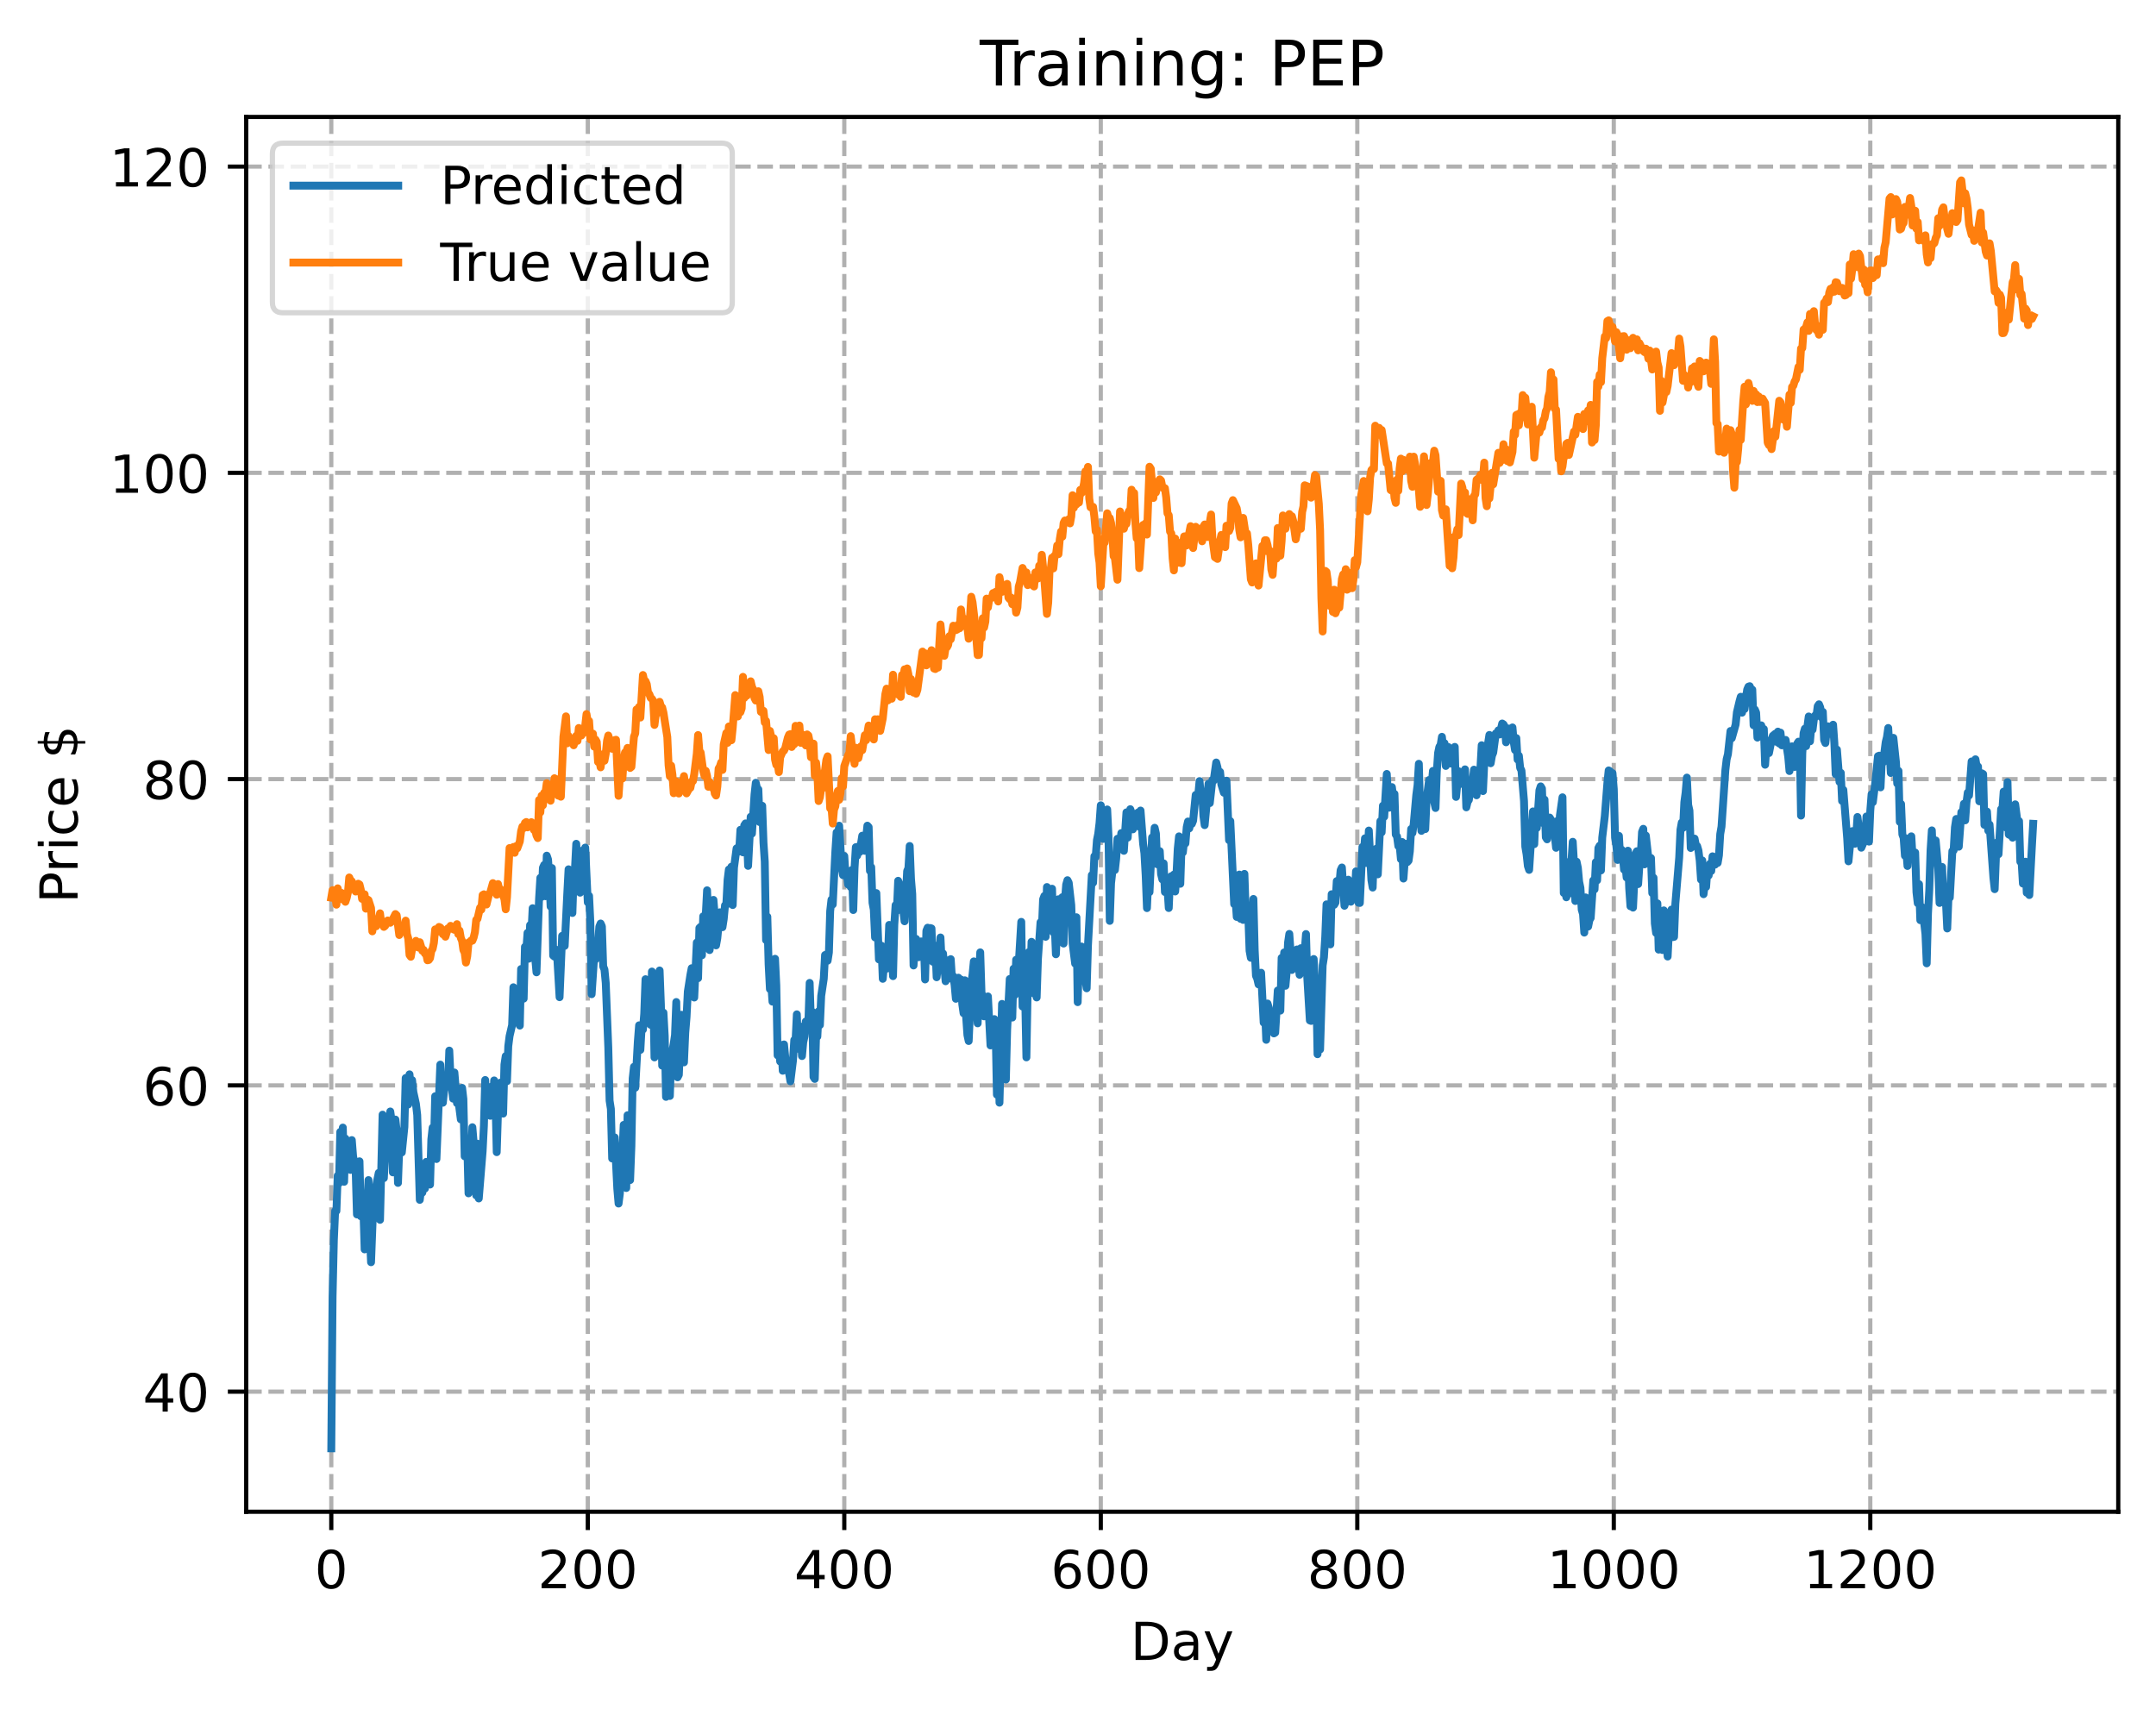 <?xml version="1.0" encoding="utf-8" standalone="no"?>
<!DOCTYPE svg PUBLIC "-//W3C//DTD SVG 1.1//EN"
  "http://www.w3.org/Graphics/SVG/1.1/DTD/svg11.dtd">
<!-- Created with matplotlib (https://matplotlib.org/) -->
<svg height="325.986pt" version="1.1" viewBox="0 0 411.286 325.986" width="411.286pt" xmlns="http://www.w3.org/2000/svg" xmlns:xlink="http://www.w3.org/1999/xlink">
 <defs>
  <style type="text/css">
*{stroke-linecap:butt;stroke-linejoin:round;}
  </style>
 </defs>
 <g id="figure_1">
  <g id="patch_1">
   <path d="M 0 325.986 
L 411.286 325.986 
L 411.286 0 
L 0 0 
z
" style="fill:#ffffff;"/>
  </g>
  <g id="axes_1">
   <g id="patch_2">
    <path d="M 46.966 288.43 
L 404.086 288.43 
L 404.086 22.318 
L 46.966 22.318 
z
" style="fill:#ffffff;"/>
   </g>
   <g id="matplotlib.axis_1">
    <g id="xtick_1">
     <g id="line2d_1">
      <path clip-path="url(#p42a08ddf74)" d="M 63.198 288.43 
L 63.198 22.318 
" style="fill:none;stroke:#b0b0b0;stroke-dasharray:2.96,1.28;stroke-dashoffset:0;stroke-width:0.8;"/>
     </g>
     <g id="line2d_2">
      <defs>
       <path d="M 0 0 
L 0 3.5 
" id="md4e30bb59c" style="stroke:#000000;stroke-width:0.8;"/>
      </defs>
      <g>
       <use style="stroke:#000000;stroke-width:0.8;" x="63.198" xlink:href="#md4e30bb59c" y="288.43"/>
      </g>
     </g>
     <g id="text_1">
      <!-- 0 -->
      <defs>
       <path d="M 31.781 66.406 
Q 24.172 66.406 20.328 58.906 
Q 16.5 51.422 16.5 36.375 
Q 16.5 21.391 20.328 13.891 
Q 24.172 6.391 31.781 6.391 
Q 39.453 6.391 43.281 13.891 
Q 47.125 21.391 47.125 36.375 
Q 47.125 51.422 43.281 58.906 
Q 39.453 66.406 31.781 66.406 
z
M 31.781 74.219 
Q 44.047 74.219 50.516 64.516 
Q 56.984 54.828 56.984 36.375 
Q 56.984 17.969 50.516 8.266 
Q 44.047 -1.422 31.781 -1.422 
Q 19.531 -1.422 13.062 8.266 
Q 6.594 17.969 6.594 36.375 
Q 6.594 54.828 13.062 64.516 
Q 19.531 74.219 31.781 74.219 
z
" id="DejaVuSans-48"/>
      </defs>
      <g transform="translate(60.017 303.029)scale(0.1 -0.1)">
       <use xlink:href="#DejaVuSans-48"/>
      </g>
     </g>
    </g>
    <g id="xtick_2">
     <g id="line2d_3">
      <path clip-path="url(#p42a08ddf74)" d="M 112.129 288.43 
L 112.129 22.318 
" style="fill:none;stroke:#b0b0b0;stroke-dasharray:2.96,1.28;stroke-dashoffset:0;stroke-width:0.8;"/>
     </g>
     <g id="line2d_4">
      <g>
       <use style="stroke:#000000;stroke-width:0.8;" x="112.129" xlink:href="#md4e30bb59c" y="288.43"/>
      </g>
     </g>
     <g id="text_2">
      <!-- 200 -->
      <defs>
       <path d="M 19.188 8.297 
L 53.609 8.297 
L 53.609 0 
L 7.328 0 
L 7.328 8.297 
Q 12.938 14.109 22.625 23.891 
Q 32.328 33.688 34.812 36.531 
Q 39.547 41.844 41.422 45.531 
Q 43.312 49.219 43.312 52.781 
Q 43.312 58.594 39.234 62.25 
Q 35.156 65.922 28.609 65.922 
Q 23.969 65.922 18.812 64.312 
Q 13.672 62.703 7.812 59.422 
L 7.812 69.391 
Q 13.766 71.781 18.938 73 
Q 24.125 74.219 28.422 74.219 
Q 39.75 74.219 46.484 68.547 
Q 53.219 62.891 53.219 53.422 
Q 53.219 48.922 51.531 44.891 
Q 49.859 40.875 45.406 35.406 
Q 44.188 33.984 37.641 27.219 
Q 31.109 20.453 19.188 8.297 
z
" id="DejaVuSans-50"/>
      </defs>
      <g transform="translate(102.585 303.029)scale(0.1 -0.1)">
       <use xlink:href="#DejaVuSans-50"/>
       <use x="63.623" xlink:href="#DejaVuSans-48"/>
       <use x="127.246" xlink:href="#DejaVuSans-48"/>
      </g>
     </g>
    </g>
    <g id="xtick_3">
     <g id="line2d_5">
      <path clip-path="url(#p42a08ddf74)" d="M 161.06 288.43 
L 161.06 22.318 
" style="fill:none;stroke:#b0b0b0;stroke-dasharray:2.96,1.28;stroke-dashoffset:0;stroke-width:0.8;"/>
     </g>
     <g id="line2d_6">
      <g>
       <use style="stroke:#000000;stroke-width:0.8;" x="161.06" xlink:href="#md4e30bb59c" y="288.43"/>
      </g>
     </g>
     <g id="text_3">
      <!-- 400 -->
      <defs>
       <path d="M 37.797 64.312 
L 12.891 25.391 
L 37.797 25.391 
z
M 35.203 72.906 
L 47.609 72.906 
L 47.609 25.391 
L 58.016 25.391 
L 58.016 17.188 
L 47.609 17.188 
L 47.609 0 
L 37.797 0 
L 37.797 17.188 
L 4.891 17.188 
L 4.891 26.703 
z
" id="DejaVuSans-52"/>
      </defs>
      <g transform="translate(151.516 303.029)scale(0.1 -0.1)">
       <use xlink:href="#DejaVuSans-52"/>
       <use x="63.623" xlink:href="#DejaVuSans-48"/>
       <use x="127.246" xlink:href="#DejaVuSans-48"/>
      </g>
     </g>
    </g>
    <g id="xtick_4">
     <g id="line2d_7">
      <path clip-path="url(#p42a08ddf74)" d="M 209.99 288.43 
L 209.99 22.318 
" style="fill:none;stroke:#b0b0b0;stroke-dasharray:2.96,1.28;stroke-dashoffset:0;stroke-width:0.8;"/>
     </g>
     <g id="line2d_8">
      <g>
       <use style="stroke:#000000;stroke-width:0.8;" x="209.99" xlink:href="#md4e30bb59c" y="288.43"/>
      </g>
     </g>
     <g id="text_4">
      <!-- 600 -->
      <defs>
       <path d="M 33.016 40.375 
Q 26.375 40.375 22.484 35.828 
Q 18.609 31.297 18.609 23.391 
Q 18.609 15.531 22.484 10.953 
Q 26.375 6.391 33.016 6.391 
Q 39.656 6.391 43.531 10.953 
Q 47.406 15.531 47.406 23.391 
Q 47.406 31.297 43.531 35.828 
Q 39.656 40.375 33.016 40.375 
z
M 52.594 71.297 
L 52.594 62.312 
Q 48.875 64.062 45.094 64.984 
Q 41.312 65.922 37.594 65.922 
Q 27.828 65.922 22.672 59.328 
Q 17.531 52.734 16.797 39.406 
Q 19.672 43.656 24.016 45.922 
Q 28.375 48.188 33.594 48.188 
Q 44.578 48.188 50.953 41.516 
Q 57.328 34.859 57.328 23.391 
Q 57.328 12.156 50.688 5.359 
Q 44.047 -1.422 33.016 -1.422 
Q 20.359 -1.422 13.672 8.266 
Q 6.984 17.969 6.984 36.375 
Q 6.984 53.656 15.188 63.938 
Q 23.391 74.219 37.203 74.219 
Q 40.922 74.219 44.703 73.484 
Q 48.484 72.75 52.594 71.297 
z
" id="DejaVuSans-54"/>
      </defs>
      <g transform="translate(200.446 303.029)scale(0.1 -0.1)">
       <use xlink:href="#DejaVuSans-54"/>
       <use x="63.623" xlink:href="#DejaVuSans-48"/>
       <use x="127.246" xlink:href="#DejaVuSans-48"/>
      </g>
     </g>
    </g>
    <g id="xtick_5">
     <g id="line2d_9">
      <path clip-path="url(#p42a08ddf74)" d="M 258.921 288.43 
L 258.921 22.318 
" style="fill:none;stroke:#b0b0b0;stroke-dasharray:2.96,1.28;stroke-dashoffset:0;stroke-width:0.8;"/>
     </g>
     <g id="line2d_10">
      <g>
       <use style="stroke:#000000;stroke-width:0.8;" x="258.921" xlink:href="#md4e30bb59c" y="288.43"/>
      </g>
     </g>
     <g id="text_5">
      <!-- 800 -->
      <defs>
       <path d="M 31.781 34.625 
Q 24.75 34.625 20.719 30.859 
Q 16.703 27.094 16.703 20.516 
Q 16.703 13.922 20.719 10.156 
Q 24.75 6.391 31.781 6.391 
Q 38.812 6.391 42.859 10.172 
Q 46.922 13.969 46.922 20.516 
Q 46.922 27.094 42.891 30.859 
Q 38.875 34.625 31.781 34.625 
z
M 21.922 38.812 
Q 15.578 40.375 12.031 44.719 
Q 8.5 49.078 8.5 55.328 
Q 8.5 64.062 14.719 69.141 
Q 20.953 74.219 31.781 74.219 
Q 42.672 74.219 48.875 69.141 
Q 55.078 64.062 55.078 55.328 
Q 55.078 49.078 51.531 44.719 
Q 48 40.375 41.703 38.812 
Q 48.828 37.156 52.797 32.312 
Q 56.781 27.484 56.781 20.516 
Q 56.781 9.906 50.312 4.234 
Q 43.844 -1.422 31.781 -1.422 
Q 19.734 -1.422 13.25 4.234 
Q 6.781 9.906 6.781 20.516 
Q 6.781 27.484 10.781 32.312 
Q 14.797 37.156 21.922 38.812 
z
M 18.312 54.391 
Q 18.312 48.734 21.844 45.562 
Q 25.391 42.391 31.781 42.391 
Q 38.141 42.391 41.719 45.562 
Q 45.312 48.734 45.312 54.391 
Q 45.312 60.062 41.719 63.234 
Q 38.141 66.406 31.781 66.406 
Q 25.391 66.406 21.844 63.234 
Q 18.312 60.062 18.312 54.391 
z
" id="DejaVuSans-56"/>
      </defs>
      <g transform="translate(249.377 303.029)scale(0.1 -0.1)">
       <use xlink:href="#DejaVuSans-56"/>
       <use x="63.623" xlink:href="#DejaVuSans-48"/>
       <use x="127.246" xlink:href="#DejaVuSans-48"/>
      </g>
     </g>
    </g>
    <g id="xtick_6">
     <g id="line2d_11">
      <path clip-path="url(#p42a08ddf74)" d="M 307.851 288.43 
L 307.851 22.318 
" style="fill:none;stroke:#b0b0b0;stroke-dasharray:2.96,1.28;stroke-dashoffset:0;stroke-width:0.8;"/>
     </g>
     <g id="line2d_12">
      <g>
       <use style="stroke:#000000;stroke-width:0.8;" x="307.851" xlink:href="#md4e30bb59c" y="288.43"/>
      </g>
     </g>
     <g id="text_6">
      <!-- 1000 -->
      <defs>
       <path d="M 12.406 8.297 
L 28.516 8.297 
L 28.516 63.922 
L 10.984 60.406 
L 10.984 69.391 
L 28.422 72.906 
L 38.281 72.906 
L 38.281 8.297 
L 54.391 8.297 
L 54.391 0 
L 12.406 0 
z
" id="DejaVuSans-49"/>
      </defs>
      <g transform="translate(295.126 303.029)scale(0.1 -0.1)">
       <use xlink:href="#DejaVuSans-49"/>
       <use x="63.623" xlink:href="#DejaVuSans-48"/>
       <use x="127.246" xlink:href="#DejaVuSans-48"/>
       <use x="190.869" xlink:href="#DejaVuSans-48"/>
      </g>
     </g>
    </g>
    <g id="xtick_7">
     <g id="line2d_13">
      <path clip-path="url(#p42a08ddf74)" d="M 356.782 288.43 
L 356.782 22.318 
" style="fill:none;stroke:#b0b0b0;stroke-dasharray:2.96,1.28;stroke-dashoffset:0;stroke-width:0.8;"/>
     </g>
     <g id="line2d_14">
      <g>
       <use style="stroke:#000000;stroke-width:0.8;" x="356.782" xlink:href="#md4e30bb59c" y="288.43"/>
      </g>
     </g>
     <g id="text_7">
      <!-- 1200 -->
      <g transform="translate(344.057 303.029)scale(0.1 -0.1)">
       <use xlink:href="#DejaVuSans-49"/>
       <use x="63.623" xlink:href="#DejaVuSans-50"/>
       <use x="127.246" xlink:href="#DejaVuSans-48"/>
       <use x="190.869" xlink:href="#DejaVuSans-48"/>
      </g>
     </g>
    </g>
    <g id="text_8">
     <!-- Day -->
     <defs>
      <path d="M 19.672 64.797 
L 19.672 8.109 
L 31.594 8.109 
Q 46.688 8.109 53.688 14.938 
Q 60.688 21.781 60.688 36.531 
Q 60.688 51.172 53.688 57.984 
Q 46.688 64.797 31.594 64.797 
z
M 9.812 72.906 
L 30.078 72.906 
Q 51.266 72.906 61.172 64.094 
Q 71.094 55.281 71.094 36.531 
Q 71.094 17.672 61.125 8.828 
Q 51.172 0 30.078 0 
L 9.812 0 
z
" id="DejaVuSans-68"/>
      <path d="M 34.281 27.484 
Q 23.391 27.484 19.188 25 
Q 14.984 22.516 14.984 16.5 
Q 14.984 11.719 18.141 8.906 
Q 21.297 6.109 26.703 6.109 
Q 34.188 6.109 38.703 11.406 
Q 43.219 16.703 43.219 25.484 
L 43.219 27.484 
z
M 52.203 31.203 
L 52.203 0 
L 43.219 0 
L 43.219 8.297 
Q 40.141 3.328 35.547 0.953 
Q 30.953 -1.422 24.312 -1.422 
Q 15.922 -1.422 10.953 3.297 
Q 6 8.016 6 15.922 
Q 6 25.141 12.172 29.828 
Q 18.359 34.516 30.609 34.516 
L 43.219 34.516 
L 43.219 35.406 
Q 43.219 41.609 39.141 45 
Q 35.062 48.391 27.688 48.391 
Q 23 48.391 18.547 47.266 
Q 14.109 46.141 10.016 43.891 
L 10.016 52.203 
Q 14.938 54.109 19.578 55.047 
Q 24.219 56 28.609 56 
Q 40.484 56 46.344 49.844 
Q 52.203 43.703 52.203 31.203 
z
" id="DejaVuSans-97"/>
      <path d="M 32.172 -5.078 
Q 28.375 -14.844 24.75 -17.812 
Q 21.141 -20.797 15.094 -20.797 
L 7.906 -20.797 
L 7.906 -13.281 
L 13.188 -13.281 
Q 16.891 -13.281 18.938 -11.516 
Q 21 -9.766 23.484 -3.219 
L 25.094 0.875 
L 2.984 54.688 
L 12.5 54.688 
L 29.594 11.922 
L 46.688 54.688 
L 56.203 54.688 
z
" id="DejaVuSans-121"/>
     </defs>
     <g transform="translate(215.652 316.707)scale(0.1 -0.1)">
      <use xlink:href="#DejaVuSans-68"/>
      <use x="77.002" xlink:href="#DejaVuSans-97"/>
      <use x="138.281" xlink:href="#DejaVuSans-121"/>
     </g>
    </g>
   </g>
   <g id="matplotlib.axis_2">
    <g id="ytick_1">
     <g id="line2d_15">
      <path clip-path="url(#p42a08ddf74)" d="M 46.966 265.524 
L 404.086 265.524 
" style="fill:none;stroke:#b0b0b0;stroke-dasharray:2.96,1.28;stroke-dashoffset:0;stroke-width:0.8;"/>
     </g>
     <g id="line2d_16">
      <defs>
       <path d="M 0 0 
L -3.5 0 
" id="m8a37109e08" style="stroke:#000000;stroke-width:0.8;"/>
      </defs>
      <g>
       <use style="stroke:#000000;stroke-width:0.8;" x="46.966" xlink:href="#m8a37109e08" y="265.524"/>
      </g>
     </g>
     <g id="text_9">
      <!-- 40 -->
      <g transform="translate(27.241 269.323)scale(0.1 -0.1)">
       <use xlink:href="#DejaVuSans-52"/>
       <use x="63.623" xlink:href="#DejaVuSans-48"/>
      </g>
     </g>
    </g>
    <g id="ytick_2">
     <g id="line2d_17">
      <path clip-path="url(#p42a08ddf74)" d="M 46.966 207.089 
L 404.086 207.089 
" style="fill:none;stroke:#b0b0b0;stroke-dasharray:2.96,1.28;stroke-dashoffset:0;stroke-width:0.8;"/>
     </g>
     <g id="line2d_18">
      <g>
       <use style="stroke:#000000;stroke-width:0.8;" x="46.966" xlink:href="#m8a37109e08" y="207.089"/>
      </g>
     </g>
     <g id="text_10">
      <!-- 60 -->
      <g transform="translate(27.241 210.889)scale(0.1 -0.1)">
       <use xlink:href="#DejaVuSans-54"/>
       <use x="63.623" xlink:href="#DejaVuSans-48"/>
      </g>
     </g>
    </g>
    <g id="ytick_3">
     <g id="line2d_19">
      <path clip-path="url(#p42a08ddf74)" d="M 46.966 148.654 
L 404.086 148.654 
" style="fill:none;stroke:#b0b0b0;stroke-dasharray:2.96,1.28;stroke-dashoffset:0;stroke-width:0.8;"/>
     </g>
     <g id="line2d_20">
      <g>
       <use style="stroke:#000000;stroke-width:0.8;" x="46.966" xlink:href="#m8a37109e08" y="148.654"/>
      </g>
     </g>
     <g id="text_11">
      <!-- 80 -->
      <g transform="translate(27.241 152.454)scale(0.1 -0.1)">
       <use xlink:href="#DejaVuSans-56"/>
       <use x="63.623" xlink:href="#DejaVuSans-48"/>
      </g>
     </g>
    </g>
    <g id="ytick_4">
     <g id="line2d_21">
      <path clip-path="url(#p42a08ddf74)" d="M 46.966 90.219 
L 404.086 90.219 
" style="fill:none;stroke:#b0b0b0;stroke-dasharray:2.96,1.28;stroke-dashoffset:0;stroke-width:0.8;"/>
     </g>
     <g id="line2d_22">
      <g>
       <use style="stroke:#000000;stroke-width:0.8;" x="46.966" xlink:href="#m8a37109e08" y="90.219"/>
      </g>
     </g>
     <g id="text_12">
      <!-- 100 -->
      <g transform="translate(20.878 94.019)scale(0.1 -0.1)">
       <use xlink:href="#DejaVuSans-49"/>
       <use x="63.623" xlink:href="#DejaVuSans-48"/>
       <use x="127.246" xlink:href="#DejaVuSans-48"/>
      </g>
     </g>
    </g>
    <g id="ytick_5">
     <g id="line2d_23">
      <path clip-path="url(#p42a08ddf74)" d="M 46.966 31.785 
L 404.086 31.785 
" style="fill:none;stroke:#b0b0b0;stroke-dasharray:2.96,1.28;stroke-dashoffset:0;stroke-width:0.8;"/>
     </g>
     <g id="line2d_24">
      <g>
       <use style="stroke:#000000;stroke-width:0.8;" x="46.966" xlink:href="#m8a37109e08" y="31.785"/>
      </g>
     </g>
     <g id="text_13">
      <!-- 120 -->
      <g transform="translate(20.878 35.584)scale(0.1 -0.1)">
       <use xlink:href="#DejaVuSans-49"/>
       <use x="63.623" xlink:href="#DejaVuSans-50"/>
       <use x="127.246" xlink:href="#DejaVuSans-48"/>
      </g>
     </g>
    </g>
    <g id="text_14">
     <!-- Price $ -->
     <defs>
      <path d="M 19.672 64.797 
L 19.672 37.406 
L 32.078 37.406 
Q 38.969 37.406 42.719 40.969 
Q 46.484 44.531 46.484 51.125 
Q 46.484 57.672 42.719 61.234 
Q 38.969 64.797 32.078 64.797 
z
M 9.812 72.906 
L 32.078 72.906 
Q 44.344 72.906 50.609 67.359 
Q 56.891 61.812 56.891 51.125 
Q 56.891 40.328 50.609 34.812 
Q 44.344 29.297 32.078 29.297 
L 19.672 29.297 
L 19.672 0 
L 9.812 0 
z
" id="DejaVuSans-80"/>
      <path d="M 41.109 46.297 
Q 39.594 47.172 37.812 47.578 
Q 36.031 48 33.891 48 
Q 26.266 48 22.188 43.047 
Q 18.109 38.094 18.109 28.812 
L 18.109 0 
L 9.078 0 
L 9.078 54.688 
L 18.109 54.688 
L 18.109 46.188 
Q 20.953 51.172 25.484 53.578 
Q 30.031 56 36.531 56 
Q 37.453 56 38.578 55.875 
Q 39.703 55.766 41.062 55.516 
z
" id="DejaVuSans-114"/>
      <path d="M 9.422 54.688 
L 18.406 54.688 
L 18.406 0 
L 9.422 0 
z
M 9.422 75.984 
L 18.406 75.984 
L 18.406 64.594 
L 9.422 64.594 
z
" id="DejaVuSans-105"/>
      <path d="M 48.781 52.594 
L 48.781 44.188 
Q 44.969 46.297 41.141 47.344 
Q 37.312 48.391 33.406 48.391 
Q 24.656 48.391 19.812 42.844 
Q 14.984 37.312 14.984 27.297 
Q 14.984 17.281 19.812 11.734 
Q 24.656 6.203 33.406 6.203 
Q 37.312 6.203 41.141 7.25 
Q 44.969 8.297 48.781 10.406 
L 48.781 2.094 
Q 45.016 0.344 40.984 -0.531 
Q 36.969 -1.422 32.422 -1.422 
Q 20.062 -1.422 12.781 6.344 
Q 5.516 14.109 5.516 27.297 
Q 5.516 40.672 12.859 48.328 
Q 20.219 56 33.016 56 
Q 37.156 56 41.109 55.141 
Q 45.062 54.297 48.781 52.594 
z
" id="DejaVuSans-99"/>
      <path d="M 56.203 29.594 
L 56.203 25.203 
L 14.891 25.203 
Q 15.484 15.922 20.484 11.062 
Q 25.484 6.203 34.422 6.203 
Q 39.594 6.203 44.453 7.469 
Q 49.312 8.734 54.109 11.281 
L 54.109 2.781 
Q 49.266 0.734 44.188 -0.344 
Q 39.109 -1.422 33.891 -1.422 
Q 20.797 -1.422 13.156 6.188 
Q 5.516 13.812 5.516 26.812 
Q 5.516 40.234 12.766 48.109 
Q 20.016 56 32.328 56 
Q 43.359 56 49.781 48.891 
Q 56.203 41.797 56.203 29.594 
z
M 47.219 32.234 
Q 47.125 39.594 43.094 43.984 
Q 39.062 48.391 32.422 48.391 
Q 24.906 48.391 20.391 44.141 
Q 15.875 39.891 15.188 32.172 
z
" id="DejaVuSans-101"/>
      <path id="DejaVuSans-32"/>
      <path d="M 33.797 -14.703 
L 28.906 -14.703 
L 28.859 0 
Q 23.734 0.094 18.609 1.188 
Q 13.484 2.297 8.297 4.5 
L 8.297 13.281 
Q 13.281 10.156 18.375 8.562 
Q 23.484 6.984 28.906 6.938 
L 28.906 29.203 
Q 18.109 30.953 13.203 35.156 
Q 8.297 39.359 8.297 46.688 
Q 8.297 54.641 13.625 59.219 
Q 18.953 63.812 28.906 64.5 
L 28.906 75.984 
L 33.797 75.984 
L 33.797 64.656 
Q 38.328 64.453 42.578 63.688 
Q 46.828 62.938 50.875 61.625 
L 50.875 53.078 
Q 46.828 55.125 42.547 56.25 
Q 38.281 57.375 33.797 57.562 
L 33.797 36.719 
Q 44.875 35.016 50.094 30.609 
Q 55.328 26.219 55.328 18.609 
Q 55.328 10.359 49.781 5.594 
Q 44.234 0.828 33.797 0.094 
z
M 28.906 37.594 
L 28.906 57.625 
Q 23.25 56.984 20.266 54.391 
Q 17.281 51.812 17.281 47.516 
Q 17.281 43.312 20.031 40.969 
Q 22.797 38.625 28.906 37.594 
z
M 33.797 28.219 
L 33.797 7.078 
Q 39.984 7.906 43.141 10.594 
Q 46.297 13.281 46.297 17.672 
Q 46.297 21.969 43.281 24.5 
Q 40.281 27.047 33.797 28.219 
z
" id="DejaVuSans-36"/>
     </defs>
     <g transform="translate(14.798 172.342)rotate(-90)scale(0.1 -0.1)">
      <use xlink:href="#DejaVuSans-80"/>
      <use x="58.553" xlink:href="#DejaVuSans-114"/>
      <use x="99.666" xlink:href="#DejaVuSans-105"/>
      <use x="127.449" xlink:href="#DejaVuSans-99"/>
      <use x="182.43" xlink:href="#DejaVuSans-101"/>
      <use x="243.953" xlink:href="#DejaVuSans-32"/>
      <use x="275.74" xlink:href="#DejaVuSans-36"/>
     </g>
    </g>
   </g>
   <g id="line2d_25">
    <path clip-path="url(#p42a08ddf74)" d="M 63.198 276.334 
L 63.443 247.361 
L 63.688 236.576 
L 63.932 231.048 
L 64.177 231.046 
L 64.422 224.316 
L 64.666 225.758 
L 64.911 215.959 
L 65.156 219.692 
L 65.4 215.136 
L 65.645 225.482 
L 65.89 217.23 
L 66.379 221.323 
L 66.868 223.214 
L 67.113 217.525 
L 67.357 220.601 
L 67.847 223.226 
L 68.091 231.709 
L 68.581 221.57 
L 68.825 232.048 
L 69.07 230.484 
L 69.315 230.503 
L 69.559 238.376 
L 69.804 233.107 
L 70.049 230.869 
L 70.293 225.151 
L 70.538 235.429 
L 70.783 240.825 
L 71.272 228.017 
L 71.517 227.566 
L 72.006 224.969 
L 72.251 223.777 
L 72.495 232.74 
L 72.984 212.668 
L 73.229 224.78 
L 73.718 215.169 
L 73.963 215.613 
L 74.208 215.069 
L 74.452 212.061 
L 74.697 213.808 
L 74.942 223.684 
L 75.186 216.854 
L 75.431 213.605 
L 75.676 215.79 
L 75.92 225.694 
L 76.165 219.012 
L 76.41 219.823 
L 76.654 219.883 
L 77.144 215.027 
L 77.388 205.679 
L 77.633 209.807 
L 77.878 210.735 
L 78.122 204.975 
L 78.367 208.18 
L 78.611 206.077 
L 78.856 208.363 
L 79.345 210.617 
L 79.59 212.741 
L 80.079 228.926 
L 80.324 226.935 
L 80.569 227.546 
L 80.813 225.123 
L 81.058 226.778 
L 81.303 221.677 
L 81.547 224.529 
L 81.792 225.636 
L 82.037 226.009 
L 82.281 217.387 
L 82.526 215.152 
L 82.771 218.688 
L 83.015 209.157 
L 83.26 221.136 
L 83.994 203.121 
L 84.239 208.348 
L 84.483 210.396 
L 84.728 207.912 
L 85.217 206.598 
L 85.462 207.116 
L 85.706 200.445 
L 85.951 205.672 
L 86.44 209.621 
L 86.685 204.624 
L 87.174 210.478 
L 87.419 209.769 
L 87.908 213.576 
L 88.153 207.555 
L 88.398 209.667 
L 88.642 220.616 
L 88.887 218.23 
L 89.132 218.056 
L 89.376 227.683 
L 89.621 220.936 
L 89.866 221.887 
L 90.11 215.07 
L 90.355 217.973 
L 90.599 218.93 
L 90.844 228.076 
L 91.089 218.216 
L 91.333 228.66 
L 92.067 219.673 
L 92.312 214.765 
L 92.557 206.056 
L 92.801 210.653 
L 93.046 212.145 
L 93.535 212.885 
L 93.78 207.303 
L 94.025 210.74 
L 94.269 206.137 
L 94.514 209.633 
L 94.759 219.827 
L 95.003 212.038 
L 95.493 206.548 
L 95.737 210.726 
L 95.982 212.474 
L 96.227 203.12 
L 96.471 201.495 
L 96.716 206.291 
L 96.96 199.599 
L 97.205 197.687 
L 97.694 195.578 
L 97.939 188.363 
L 98.184 188.936 
L 98.428 195.006 
L 98.673 194.996 
L 98.918 192.674 
L 99.162 195.679 
L 99.407 184.88 
L 99.896 190.541 
L 100.141 180.646 
L 100.386 181.457 
L 100.63 177.983 
L 100.875 182.92 
L 101.12 176.5 
L 101.364 178.197 
L 101.609 173.283 
L 102.098 182.868 
L 102.343 185.519 
L 102.832 171.487 
L 103.077 167.481 
L 103.321 171.127 
L 103.566 165.56 
L 103.811 165.019 
L 104.055 170.991 
L 104.3 163.253 
L 104.545 163.981 
L 104.789 167.287 
L 105.034 172.961 
L 105.279 165.616 
L 105.523 182.315 
L 105.768 182.523 
L 106.013 181.174 
L 106.257 181.908 
L 106.747 190.261 
L 107.236 178.554 
L 107.481 178.587 
L 107.725 180.473 
L 108.215 170.478 
L 108.459 165.858 
L 108.704 169.738 
L 108.948 168.132 
L 109.193 174.192 
L 109.438 166.809 
L 109.682 165.769 
L 109.927 160.988 
L 110.172 165.673 
L 110.661 170.321 
L 111.15 162.261 
L 111.395 165.972 
L 111.64 161.716 
L 112.129 172.169 
L 112.374 170.924 
L 112.618 175.91 
L 112.863 189.688 
L 113.352 182.318 
L 113.597 183.057 
L 113.842 180.846 
L 114.086 180.103 
L 114.331 176.794 
L 114.575 176.197 
L 114.82 176.748 
L 115.065 184.387 
L 115.309 184.98 
L 115.554 187.541 
L 116.043 199.898 
L 116.288 209.993 
L 116.533 211.586 
L 116.777 221.034 
L 117.267 217.01 
L 117.756 226.799 
L 118.001 229.634 
L 118.245 227.735 
L 118.49 222.512 
L 118.735 220.003 
L 118.979 214.619 
L 119.224 216.99 
L 119.469 226.667 
L 119.713 212.781 
L 119.958 215.496 
L 120.203 225.15 
L 120.447 218.665 
L 120.692 205.757 
L 120.936 203.536 
L 121.181 207.541 
L 121.67 198.781 
L 121.915 195.621 
L 122.16 200.314 
L 122.404 195.929 
L 122.649 196.44 
L 122.894 193.441 
L 123.138 186.827 
L 123.383 187.091 
L 123.628 192.799 
L 123.872 192.03 
L 124.117 195.53 
L 124.362 185.364 
L 124.606 188.495 
L 124.851 201.75 
L 125.34 185.87 
L 125.585 192.329 
L 125.83 185.16 
L 126.074 191.63 
L 126.319 203.317 
L 126.563 193.209 
L 126.808 197.667 
L 127.053 209.277 
L 127.297 208.403 
L 127.542 206.292 
L 127.787 209.105 
L 128.031 201.864 
L 128.521 199.124 
L 128.765 197.479 
L 129.01 191.179 
L 129.255 205.543 
L 129.499 205.061 
L 129.989 193.61 
L 130.233 199.826 
L 130.478 202.694 
L 130.723 197.046 
L 130.967 194.08 
L 131.212 189.167 
L 131.701 186.018 
L 131.946 184.73 
L 132.191 186.082 
L 132.435 190.323 
L 132.924 179.832 
L 133.169 186.631 
L 133.414 177.057 
L 133.658 176.819 
L 133.903 182.268 
L 134.148 174.824 
L 134.392 174.785 
L 134.637 174.529 
L 134.882 169.863 
L 135.371 181.268 
L 135.86 176.881 
L 136.105 171.693 
L 136.35 174.803 
L 136.594 180.376 
L 136.839 179.017 
L 137.328 174.059 
L 137.573 176.533 
L 137.818 176.908 
L 138.062 175.337 
L 138.307 172.737 
L 138.551 172.643 
L 138.796 167.864 
L 139.041 165.89 
L 139.285 168.951 
L 139.53 165.361 
L 139.775 172.677 
L 140.019 165.549 
L 140.509 161.87 
L 140.753 161.723 
L 140.998 162.466 
L 141.243 158.319 
L 141.732 162.625 
L 141.977 157.464 
L 142.221 157.099 
L 142.466 159.369 
L 142.711 165.205 
L 143.2 155.836 
L 143.445 159.049 
L 143.934 151.577 
L 144.178 149.347 
L 144.423 150.458 
L 144.668 150.604 
L 144.912 156.843 
L 145.157 154.254 
L 145.402 153.734 
L 145.646 160.793 
L 145.891 164.403 
L 146.136 179.368 
L 146.38 174.902 
L 146.625 184.015 
L 146.87 188.711 
L 147.114 187.68 
L 147.359 191.11 
L 147.604 191.009 
L 147.848 182.929 
L 148.093 188.036 
L 148.338 201.351 
L 148.582 199.9 
L 148.827 202.531 
L 149.072 199.372 
L 149.316 204.295 
L 149.561 199.273 
L 150.05 204.244 
L 150.295 203.353 
L 150.784 206.309 
L 151.273 202.328 
L 151.518 198.424 
L 151.763 198.583 
L 152.007 193.528 
L 152.252 200.099 
L 152.741 195.874 
L 152.986 201.489 
L 153.231 198.847 
L 153.475 197.712 
L 153.72 194.888 
L 154.209 195.057 
L 154.454 187.529 
L 154.699 195.371 
L 154.943 193.029 
L 155.188 205.476 
L 155.433 205.854 
L 155.677 197.662 
L 155.922 197.778 
L 156.166 192.948 
L 156.411 195.57 
L 156.656 190.008 
L 157.145 186.727 
L 157.39 182.214 
L 157.634 182.109 
L 157.879 183.302 
L 158.124 181.72 
L 158.368 173.827 
L 158.613 171.651 
L 158.858 172.567 
L 159.347 162.564 
L 159.592 158.811 
L 159.836 159.898 
L 160.081 157.536 
L 160.57 165.627 
L 160.815 166.978 
L 161.06 163.328 
L 161.304 167.077 
L 161.549 166.671 
L 161.794 168.761 
L 162.038 166.304 
L 162.283 169.252 
L 162.527 165.977 
L 162.772 173.63 
L 163.017 165.625 
L 163.261 161.629 
L 163.506 163.267 
L 163.751 161.504 
L 163.995 162.562 
L 164.485 159.445 
L 164.974 162.327 
L 165.463 157.53 
L 165.708 157.802 
L 165.953 166.162 
L 166.197 165.447 
L 166.442 172.235 
L 166.687 173.547 
L 166.931 178.859 
L 167.176 170.398 
L 167.665 183.049 
L 167.91 182.904 
L 168.154 180.433 
L 168.399 186.755 
L 168.644 184.045 
L 168.888 182.89 
L 169.133 184.815 
L 169.378 182.64 
L 169.622 176.466 
L 169.867 180.597 
L 170.112 182.216 
L 170.356 186.245 
L 170.601 176.432 
L 170.846 172.69 
L 171.09 173.783 
L 171.335 168.048 
L 171.58 168.7 
L 171.824 171.226 
L 172.314 173.717 
L 172.558 175.776 
L 173.048 166.194 
L 173.292 165.639 
L 173.537 161.407 
L 173.782 167.646 
L 174.026 170.596 
L 174.271 184.21 
L 174.515 180.353 
L 174.76 179.136 
L 175.005 180.356 
L 175.249 182.629 
L 175.739 179.614 
L 175.983 182.66 
L 176.228 179.777 
L 176.473 186.872 
L 176.717 177.587 
L 176.962 177 
L 177.207 177.682 
L 177.451 177.064 
L 177.696 177.136 
L 177.941 183.495 
L 178.185 181.141 
L 178.43 180.43 
L 178.675 186.456 
L 178.919 184.236 
L 179.164 183.658 
L 179.409 178.864 
L 179.653 183.937 
L 179.898 181.92 
L 180.387 187.214 
L 180.632 184.984 
L 181.121 183.146 
L 181.366 182.999 
L 181.61 186.806 
L 181.855 186.246 
L 182.1 187.893 
L 182.344 190.563 
L 182.589 189.764 
L 182.834 186.542 
L 183.078 190.372 
L 183.323 186.891 
L 183.568 191.602 
L 183.812 193.324 
L 184.057 187.036 
L 184.302 193.978 
L 184.546 197.485 
L 184.791 198.622 
L 185.28 187.641 
L 185.525 185.928 
L 185.77 183.426 
L 186.014 190.627 
L 186.259 191.17 
L 186.503 195.249 
L 186.748 186.32 
L 186.993 181.703 
L 187.237 189.499 
L 187.482 189.961 
L 187.727 193.911 
L 187.971 193.808 
L 188.216 190.77 
L 188.461 190.11 
L 188.95 199.461 
L 189.195 195.498 
L 189.439 196.177 
L 189.684 194.441 
L 189.929 196.319 
L 190.173 208.862 
L 190.418 197.139 
L 190.663 210.388 
L 191.152 191.54 
L 191.397 198.458 
L 191.641 192.729 
L 191.886 205.972 
L 192.13 196.429 
L 192.62 186.784 
L 192.864 191.586 
L 193.109 194.145 
L 193.354 184.819 
L 193.598 189.847 
L 193.843 183.112 
L 194.088 187.944 
L 194.822 175.883 
L 195.066 192.045 
L 195.311 186.629 
L 195.556 189.713 
L 195.8 201.743 
L 196.045 188.458 
L 196.29 181.638 
L 196.534 187.594 
L 196.779 179.695 
L 197.268 189.584 
L 197.513 185.612 
L 197.758 190.313 
L 198.002 182.944 
L 198.491 175.964 
L 198.736 177.497 
L 198.981 171.59 
L 199.225 170.942 
L 199.47 178.734 
L 199.715 169.238 
L 199.959 176.798 
L 200.204 174.284 
L 200.449 177.16 
L 200.693 169.563 
L 200.938 177.896 
L 201.183 176.145 
L 201.427 182.072 
L 201.917 171.57 
L 202.161 176.884 
L 202.406 179.362 
L 202.651 171.177 
L 202.895 180.025 
L 203.14 171.977 
L 203.385 168.782 
L 203.629 167.935 
L 203.874 168.407 
L 204.363 172.71 
L 204.608 179.928 
L 205.097 183.849 
L 205.342 175.005 
L 205.586 191.206 
L 205.831 182.219 
L 206.076 185.916 
L 206.32 180.591 
L 206.565 182.563 
L 206.81 183.52 
L 207.054 186.904 
L 207.299 188.563 
L 207.544 180.381 
L 208.278 166.961 
L 208.522 168.433 
L 208.767 163.359 
L 209.012 163.536 
L 209.256 160.278 
L 209.501 159.068 
L 209.746 157.035 
L 209.99 153.641 
L 210.479 160.064 
L 210.724 158.458 
L 210.969 157.75 
L 211.213 154.44 
L 211.458 159.493 
L 211.703 175.701 
L 211.947 168.522 
L 212.192 166.341 
L 212.437 165.414 
L 212.681 165.993 
L 212.926 163.838 
L 213.171 160.028 
L 213.415 161.931 
L 213.66 161.184 
L 213.905 158.944 
L 214.149 161.58 
L 214.394 162.332 
L 214.883 154.993 
L 215.128 159.817 
L 215.373 155.633 
L 215.617 154.386 
L 215.862 155.085 
L 216.106 158.234 
L 216.351 156.855 
L 216.596 157.008 
L 216.84 155.715 
L 217.085 155.026 
L 217.33 157.746 
L 217.574 154.646 
L 218.064 160.993 
L 218.308 162.774 
L 218.553 167.038 
L 218.798 173.262 
L 219.042 167.871 
L 219.287 170.212 
L 219.776 159.781 
L 220.021 161.122 
L 220.266 157.934 
L 220.51 159.043 
L 220.755 164.901 
L 221 164.14 
L 221.244 162.397 
L 221.489 166.776 
L 221.734 167.787 
L 221.978 164.724 
L 222.223 170.191 
L 222.467 168.567 
L 222.712 169.584 
L 222.957 173.248 
L 223.201 167.487 
L 223.446 167.166 
L 223.691 167.176 
L 223.935 166.865 
L 224.18 170.091 
L 224.425 166.876 
L 224.669 161.954 
L 224.914 159.571 
L 225.159 168.625 
L 225.403 161.23 
L 225.648 162.645 
L 225.893 160.368 
L 226.137 160.914 
L 226.382 157.813 
L 226.627 156.736 
L 226.871 158.052 
L 227.116 156.871 
L 227.361 157.195 
L 227.605 156.584 
L 228.094 151.663 
L 228.339 152.729 
L 228.584 151.677 
L 228.828 149.025 
L 229.073 151.732 
L 229.318 151.049 
L 229.562 155.661 
L 229.807 157.431 
L 230.541 149.524 
L 230.786 153.228 
L 231.275 148.822 
L 231.52 148.945 
L 232.009 145.48 
L 232.254 146.422 
L 232.498 148.071 
L 232.743 147.268 
L 232.988 149.659 
L 233.477 151.25 
L 233.722 150.46 
L 233.966 148.948 
L 234.455 160.305 
L 234.7 156.66 
L 235.434 172.501 
L 235.679 171.277 
L 235.923 174.944 
L 236.168 169.117 
L 236.413 166.857 
L 236.657 175.308 
L 236.902 167.5 
L 237.147 175.515 
L 237.391 166.728 
L 237.636 173.926 
L 237.881 173.882 
L 238.125 174.623 
L 238.37 181.403 
L 238.615 182.748 
L 239.104 171.513 
L 239.349 181.257 
L 239.593 186.176 
L 239.838 186.735 
L 240.082 187.819 
L 240.327 187.602 
L 240.572 185.59 
L 241.061 195.111 
L 241.306 192.471 
L 241.55 198.393 
L 241.795 191.465 
L 242.04 192.285 
L 242.284 194.875 
L 242.529 193.313 
L 243.018 197.17 
L 243.263 197.02 
L 243.752 188.976 
L 243.997 191.803 
L 244.242 192.826 
L 244.486 182.759 
L 244.731 184.56 
L 244.976 181.718 
L 245.22 188.081 
L 245.465 185.315 
L 245.709 179.841 
L 245.954 178.185 
L 246.443 185.064 
L 246.688 181.807 
L 246.933 182.599 
L 247.177 182.834 
L 247.422 181.149 
L 247.911 185.985 
L 248.156 180.911 
L 248.401 184.062 
L 248.645 184.65 
L 249.135 178.208 
L 249.379 186.469 
L 249.869 194.693 
L 250.113 194.786 
L 250.603 182.972 
L 250.847 187.942 
L 251.092 187.979 
L 251.337 201.139 
L 251.581 195.482 
L 251.826 200.229 
L 252.315 184.194 
L 252.56 182.639 
L 252.804 178.789 
L 253.049 172.541 
L 253.294 173.078 
L 253.538 178.314 
L 253.783 180.185 
L 254.028 170.609 
L 254.272 170.72 
L 254.517 172.632 
L 254.762 172.199 
L 255.006 168.103 
L 255.251 169.814 
L 255.496 168.758 
L 255.74 166.033 
L 255.985 165.511 
L 256.474 172.819 
L 256.719 171.96 
L 257.208 167.841 
L 257.453 168.664 
L 257.697 172.045 
L 257.942 170.088 
L 258.187 169.413 
L 258.431 171.235 
L 258.676 166.241 
L 259.165 172.243 
L 259.41 172.278 
L 259.899 161.585 
L 260.144 162.879 
L 260.389 159.942 
L 260.633 164.66 
L 260.878 163.527 
L 261.123 158.463 
L 261.612 167.903 
L 261.857 169.344 
L 262.101 162.268 
L 262.346 164.961 
L 262.591 161.905 
L 262.835 166.82 
L 263.325 156.68 
L 263.569 158.807 
L 263.814 153.718 
L 264.058 155.831 
L 264.548 147.661 
L 264.792 151.897 
L 265.037 154.104 
L 265.282 153.018 
L 265.526 150.171 
L 265.771 152.121 
L 266.016 151.47 
L 266.26 159.225 
L 266.505 159.599 
L 266.75 161.433 
L 266.994 161.21 
L 267.239 163.927 
L 267.484 160.653 
L 267.728 167.624 
L 268.218 160.99 
L 268.462 164.487 
L 268.707 164.203 
L 268.952 162.399 
L 269.196 158.165 
L 269.441 158.92 
L 269.685 157.21 
L 270.175 151.667 
L 270.419 149.796 
L 270.664 145.722 
L 270.909 154.621 
L 271.153 158.525 
L 271.398 153.355 
L 271.643 154.066 
L 271.887 158.19 
L 272.132 152.615 
L 272.621 148.816 
L 272.866 149.574 
L 273.111 149.607 
L 273.355 147.082 
L 273.6 153.055 
L 273.845 154.163 
L 274.089 147.206 
L 274.334 143.657 
L 274.579 142.492 
L 274.823 142.103 
L 275.068 140.577 
L 275.313 142.858 
L 275.557 141.793 
L 275.802 146.139 
L 276.046 142.817 
L 276.291 142.524 
L 276.536 145.523 
L 276.78 145.682 
L 277.025 145.462 
L 277.27 143.424 
L 277.514 142.5 
L 277.759 152.044 
L 278.248 147.141 
L 278.493 148.372 
L 278.738 147.599 
L 278.982 149.584 
L 279.227 148.931 
L 279.472 146.786 
L 279.716 154.037 
L 279.961 153.001 
L 280.206 152.613 
L 280.695 148.799 
L 280.94 148.955 
L 281.184 146.844 
L 281.429 147.844 
L 281.673 151.739 
L 282.163 146.862 
L 282.407 146.588 
L 282.652 142.184 
L 282.897 150.933 
L 283.141 145.617 
L 283.386 143.959 
L 283.631 143.32 
L 284.12 140.223 
L 284.365 145.624 
L 284.609 144.197 
L 284.854 143.596 
L 285.343 139.926 
L 285.588 140.076 
L 285.833 139.348 
L 286.077 140.132 
L 286.567 138.038 
L 286.811 138.204 
L 287.056 138.634 
L 287.301 141.627 
L 287.79 139.004 
L 288.034 139.978 
L 288.279 138.974 
L 288.524 138.789 
L 288.768 141.607 
L 289.013 143.104 
L 289.258 140.818 
L 289.502 144.918 
L 289.747 144.18 
L 289.992 146.511 
L 290.236 146.995 
L 290.726 152.853 
L 290.97 161.53 
L 291.215 163 
L 291.46 165.229 
L 291.704 165.97 
L 292.438 154.811 
L 292.683 161.056 
L 292.928 154.888 
L 293.172 157.969 
L 293.661 150.784 
L 293.906 150.033 
L 294.151 150.451 
L 294.395 157.069 
L 294.64 152.556 
L 294.885 159.754 
L 295.129 160.143 
L 295.374 156.145 
L 295.619 155.984 
L 296.353 157.156 
L 296.842 161.759 
L 297.087 156.629 
L 297.331 159.889 
L 297.576 155.582 
L 298.065 152.118 
L 298.31 170.376 
L 298.555 169.342 
L 298.799 171.2 
L 299.044 164.503 
L 299.289 170.525 
L 299.533 167.818 
L 300.022 160.605 
L 300.267 164.8 
L 300.512 171.907 
L 300.756 164.404 
L 301.001 165.565 
L 301.246 168.236 
L 301.49 169.413 
L 301.735 173.575 
L 301.98 174.387 
L 302.224 177.935 
L 302.469 171.22 
L 302.958 176.786 
L 303.203 175.548 
L 303.448 175.148 
L 303.937 167.971 
L 304.182 169.688 
L 304.426 164.489 
L 304.671 167.962 
L 304.916 161.789 
L 305.16 161.344 
L 305.405 166.077 
L 305.649 159.798 
L 306.139 155.687 
L 306.628 149.402 
L 306.873 146.992 
L 307.117 147.139 
L 307.362 151.427 
L 307.607 147.507 
L 307.851 150.553 
L 308.096 159.812 
L 308.341 161.386 
L 308.585 164.074 
L 308.83 159.473 
L 309.075 163.73 
L 309.319 162.096 
L 309.564 163.282 
L 309.809 165.92 
L 310.053 164.805 
L 310.298 167.429 
L 310.543 162.306 
L 310.787 169.467 
L 311.032 172.914 
L 311.277 166.904 
L 311.521 173.169 
L 312.01 162.868 
L 312.255 162.409 
L 312.5 168.677 
L 312.744 165.017 
L 312.989 163.293 
L 313.234 158.738 
L 313.478 158.133 
L 313.723 164.916 
L 313.968 159.414 
L 314.457 163.795 
L 314.702 164.794 
L 314.946 163.7 
L 315.191 170.399 
L 315.436 167.466 
L 315.68 176.193 
L 315.925 178.011 
L 316.17 172.352 
L 316.414 181.181 
L 316.659 180.304 
L 316.904 180.419 
L 317.148 181.264 
L 317.393 173.696 
L 318.127 182.502 
L 318.371 177.561 
L 318.861 173.538 
L 319.105 178.797 
L 319.35 178.751 
L 319.595 172.44 
L 320.329 163.599 
L 320.573 158.297 
L 320.818 156.938 
L 321.063 157.953 
L 321.307 153.051 
L 321.552 151.237 
L 321.797 148.363 
L 322.041 153.576 
L 322.286 154.658 
L 322.531 161.79 
L 322.775 160.48 
L 323.02 161.154 
L 323.265 160 
L 323.509 161.284 
L 323.754 161.42 
L 323.998 162.256 
L 324.243 164.183 
L 324.488 167.824 
L 324.732 164.166 
L 324.977 170.608 
L 325.222 168.605 
L 325.466 169.226 
L 325.711 165.838 
L 325.956 167.037 
L 326.2 164.801 
L 326.445 166.185 
L 326.69 163.379 
L 326.934 163.477 
L 327.179 164.967 
L 327.424 163.555 
L 327.668 164.642 
L 327.913 163.187 
L 328.158 159.132 
L 328.402 157.712 
L 329.136 146.933 
L 329.381 144.851 
L 329.625 143.898 
L 330.115 139.469 
L 330.359 140.849 
L 331.093 138.243 
L 331.338 135.894 
L 331.827 133.828 
L 332.072 132.944 
L 332.317 135.977 
L 332.561 132.933 
L 332.806 135.28 
L 333.295 131.58 
L 333.54 131.01 
L 333.785 130.922 
L 334.029 131.547 
L 334.274 131.581 
L 334.519 138.382 
L 334.763 135.384 
L 335.008 135.966 
L 335.252 140.731 
L 335.742 138.717 
L 335.986 138.392 
L 336.231 140.033 
L 336.476 139.096 
L 336.72 145.908 
L 336.965 142.422 
L 337.21 141.344 
L 337.454 143.686 
L 337.944 141.21 
L 338.188 140.396 
L 338.678 139.986 
L 338.922 141.55 
L 339.167 139.588 
L 339.412 141.851 
L 339.656 139.781 
L 339.901 142.203 
L 340.39 141.24 
L 340.635 141.176 
L 341.124 144.371 
L 341.369 147.113 
L 341.858 142.398 
L 342.103 143.888 
L 342.347 146.335 
L 342.837 141.888 
L 343.081 141.508 
L 343.326 141.816 
L 343.571 155.613 
L 343.815 143.7 
L 344.06 139.868 
L 344.305 139.025 
L 344.549 142.359 
L 344.794 138.549 
L 345.039 136.696 
L 345.283 141.447 
L 345.528 138.642 
L 345.773 139.215 
L 346.017 137.283 
L 346.262 136.509 
L 346.507 136.641 
L 346.751 134.733 
L 346.996 134.373 
L 347.24 134.984 
L 347.485 136.877 
L 347.73 135.819 
L 347.974 141.192 
L 348.219 141.765 
L 348.464 139.382 
L 348.708 138.578 
L 349.198 140.023 
L 349.687 138.267 
L 349.932 141.799 
L 350.176 147.722 
L 350.421 143.016 
L 350.91 149.179 
L 351.155 147.447 
L 351.4 152.813 
L 351.644 150.699 
L 352.378 159.995 
L 352.623 164.333 
L 352.868 161.814 
L 353.357 158.574 
L 353.846 160.982 
L 354.091 159.572 
L 354.335 155.875 
L 355.069 161.74 
L 355.559 160.614 
L 355.803 160.275 
L 356.048 155.777 
L 356.293 156.572 
L 356.537 160.575 
L 356.782 154.676 
L 357.027 151.531 
L 357.271 153.061 
L 357.761 149.11 
L 358.25 144.272 
L 358.495 144.17 
L 358.739 150.226 
L 358.984 145.115 
L 359.228 145.459 
L 359.718 141.614 
L 359.962 140.632 
L 360.207 138.894 
L 360.696 147.483 
L 360.941 142.566 
L 361.186 140.774 
L 361.675 145.39 
L 361.92 149.495 
L 362.164 147.081 
L 362.409 156.811 
L 362.654 153.392 
L 362.898 159.2 
L 363.143 159.854 
L 363.388 163.271 
L 363.632 162.107 
L 363.877 165.227 
L 364.122 159.938 
L 364.366 163.806 
L 364.611 159.563 
L 364.856 163.685 
L 365.1 164.005 
L 365.345 162.657 
L 365.589 170.222 
L 365.834 172.329 
L 366.079 168.69 
L 366.323 175.567 
L 366.568 173.01 
L 366.813 173.944 
L 367.302 178.198 
L 367.547 183.805 
L 367.791 174.297 
L 368.036 169.739 
L 368.281 162.22 
L 368.525 158.431 
L 368.77 164.392 
L 369.015 161.655 
L 369.259 160.351 
L 369.749 165.889 
L 369.993 172.282 
L 370.483 165.406 
L 370.727 172.184 
L 370.972 171.964 
L 371.216 172.157 
L 371.461 177.15 
L 371.706 170.927 
L 371.95 171.267 
L 372.44 162.377 
L 372.684 162.247 
L 372.929 157.838 
L 373.174 156.259 
L 373.663 161.551 
L 374.152 154.952 
L 374.397 155.271 
L 374.642 153.349 
L 374.886 156.518 
L 375.131 153.087 
L 375.376 151.221 
L 375.62 151.773 
L 376.11 145.275 
L 376.354 147.346 
L 376.599 145.42 
L 376.844 144.868 
L 377.088 146.309 
L 377.333 146.245 
L 377.577 152.884 
L 377.822 149.084 
L 378.067 147.538 
L 378.311 147.689 
L 378.556 157.389 
L 378.801 155.032 
L 379.045 154.842 
L 379.29 158.487 
L 379.535 157.318 
L 380.269 167.464 
L 380.513 169.649 
L 380.758 163.333 
L 381.003 160.71 
L 381.247 162.979 
L 381.737 154.378 
L 381.981 154.405 
L 382.226 151.027 
L 382.471 153.53 
L 382.715 157.899 
L 382.96 149.221 
L 383.204 159.224 
L 383.449 159.343 
L 383.694 155.22 
L 383.938 159.827 
L 384.183 153.854 
L 384.428 153.458 
L 384.917 157.223 
L 385.162 156.658 
L 385.406 164.413 
L 385.651 164.506 
L 385.896 168.582 
L 386.385 164.409 
L 386.63 170.339 
L 386.874 167.743 
L 387.119 170.771 
L 387.608 161.536 
L 387.853 157.179 
L 387.853 157.179 
" style="fill:none;stroke:#1f77b4;stroke-linecap:square;stroke-width:1.5;"/>
   </g>
   <g id="line2d_26">
    <path clip-path="url(#p42a08ddf74)" d="M 63.198 171.269 
L 63.443 169.837 
L 63.688 169.895 
L 63.932 170.86 
L 64.177 172.613 
L 64.422 169.486 
L 64.666 170.626 
L 64.911 171.181 
L 65.156 170.363 
L 65.4 171.619 
L 65.645 171.649 
L 65.89 172.058 
L 66.134 171.327 
L 66.379 170.217 
L 66.623 167.412 
L 66.868 167.967 
L 67.113 168.142 
L 67.357 169.077 
L 67.602 169.428 
L 67.847 170.1 
L 68.091 168.931 
L 68.336 168.61 
L 68.581 168.756 
L 68.825 169.749 
L 69.07 171.502 
L 69.315 170.772 
L 69.559 170.626 
L 69.804 173.372 
L 70.049 171.59 
L 70.293 171.736 
L 70.783 173.255 
L 71.027 177.697 
L 71.272 175.301 
L 71.517 176.528 
L 71.761 176.732 
L 72.006 175.739 
L 72.251 175.388 
L 72.495 174.249 
L 72.74 176.265 
L 72.984 175.827 
L 73.229 176.849 
L 73.474 176.645 
L 73.963 175.622 
L 74.208 175.973 
L 74.452 176.06 
L 74.697 175.827 
L 75.431 174.395 
L 75.676 174.629 
L 76.165 178.398 
L 76.654 176.878 
L 76.899 176.995 
L 77.144 177.58 
L 77.388 175.651 
L 77.633 178.222 
L 77.878 179.041 
L 78.122 182.196 
L 78.367 182.547 
L 78.611 181.115 
L 78.856 180.852 
L 79.345 179.508 
L 79.59 180.647 
L 79.835 180.794 
L 80.079 179.771 
L 80.569 181.407 
L 80.813 181.232 
L 81.058 181.933 
L 81.303 182.021 
L 81.547 183.219 
L 81.792 183.16 
L 82.037 182.81 
L 82.281 181.436 
L 82.526 181.057 
L 82.771 179.888 
L 83.015 177.317 
L 83.26 177.872 
L 83.505 177.55 
L 83.749 176.849 
L 83.994 176.966 
L 84.239 177.258 
L 84.483 178.252 
L 84.728 178.281 
L 84.972 178.719 
L 85.462 177.112 
L 85.706 177.258 
L 85.951 176.645 
L 86.196 177.171 
L 86.685 177.404 
L 87.174 176.323 
L 87.419 178.222 
L 87.664 177.55 
L 87.908 178.953 
L 88.153 179.537 
L 88.398 181.261 
L 88.642 181.758 
L 88.887 183.657 
L 89.132 182.459 
L 89.376 179.829 
L 89.621 179.742 
L 89.866 179.45 
L 90.11 179.479 
L 90.355 178.865 
L 90.599 177.843 
L 90.844 175.505 
L 91.089 175.301 
L 91.578 173.197 
L 91.823 173.548 
L 92.067 170.772 
L 92.312 170.626 
L 92.801 172.583 
L 93.291 170.597 
L 93.535 170.246 
L 94.025 168.493 
L 94.269 169.545 
L 94.759 170.714 
L 95.003 168.668 
L 95.248 169.779 
L 95.493 169.662 
L 96.227 171.532 
L 96.471 173.489 
L 96.716 171.21 
L 97.205 161.802 
L 97.694 162.211 
L 97.939 161.598 
L 98.184 162.708 
L 98.428 161.452 
L 98.673 161.861 
L 99.162 160.546 
L 99.407 158.588 
L 99.652 157.712 
L 99.896 158.004 
L 100.141 157.011 
L 100.386 156.835 
L 100.63 157.858 
L 101.12 157.566 
L 101.364 156.864 
L 101.609 157.303 
L 101.854 158.355 
L 102.098 158.384 
L 102.343 159.406 
L 102.587 159.903 
L 102.832 152.628 
L 103.077 154.995 
L 103.321 151.81 
L 103.566 153.651 
L 103.811 151.255 
L 104.055 151.284 
L 104.3 149.414 
L 104.545 151.693 
L 104.789 150.028 
L 105.034 152.774 
L 105.279 150.115 
L 105.523 150.963 
L 105.768 148.479 
L 106.013 148.771 
L 106.257 148.684 
L 106.502 151.81 
L 106.747 148.654 
L 106.991 152.014 
L 107.481 140.561 
L 107.97 136.675 
L 108.215 141.817 
L 108.459 140.415 
L 108.704 141.321 
L 108.948 140.912 
L 109.438 142.197 
L 109.927 140.386 
L 110.172 141.35 
L 110.416 138.896 
L 110.661 139.159 
L 110.906 140.327 
L 111.15 139.889 
L 111.395 139.801 
L 111.64 138.428 
L 111.884 136.237 
L 112.129 137.727 
L 112.374 137.552 
L 112.618 141.087 
L 112.863 140.97 
L 113.108 139.977 
L 113.352 142.46 
L 113.597 141.116 
L 113.842 141.555 
L 114.086 145.382 
L 114.331 145.09 
L 114.575 146.405 
L 114.82 144.564 
L 115.065 143.892 
L 115.309 145.148 
L 115.554 143.804 
L 115.799 141.321 
L 116.043 140.327 
L 116.777 142.869 
L 117.022 142.431 
L 117.267 141.204 
L 117.511 141.145 
L 118.001 151.839 
L 118.245 148.275 
L 118.49 148.275 
L 118.735 148.538 
L 118.979 144.856 
L 119.224 143.571 
L 119.469 143.424 
L 119.713 142.694 
L 119.958 143.746 
L 120.203 146.522 
L 120.447 146.317 
L 120.936 140.561 
L 121.181 139.918 
L 121.426 135.36 
L 121.67 136.032 
L 121.915 134.864 
L 122.16 136.909 
L 122.649 128.787 
L 122.894 129.926 
L 123.138 129.955 
L 123.383 130.54 
L 123.628 132.176 
L 123.872 132.439 
L 124.117 133.14 
L 124.362 133.315 
L 124.606 133.724 
L 124.851 138.311 
L 125.096 136.383 
L 125.34 136.12 
L 125.585 135.565 
L 125.83 133.9 
L 126.074 134.747 
L 126.319 134.981 
L 126.563 135.974 
L 127.297 140.62 
L 127.542 145.996 
L 127.787 148.128 
L 128.031 146.083 
L 128.276 147.807 
L 128.521 151.342 
L 128.765 150.846 
L 129.01 149.093 
L 129.255 149.56 
L 129.499 151.401 
L 129.744 150.495 
L 129.989 150.612 
L 130.478 148.07 
L 130.967 151.372 
L 131.457 150.466 
L 131.701 150.32 
L 131.946 149.093 
L 132.191 149.034 
L 132.435 147.719 
L 132.924 143.804 
L 133.169 140.24 
L 133.414 143.337 
L 133.658 143.571 
L 134.148 147.077 
L 134.392 148.041 
L 134.637 147.077 
L 134.882 148.07 
L 135.126 150.115 
L 135.371 149.18 
L 135.616 149.94 
L 135.86 150.291 
L 136.105 149.765 
L 136.35 151.401 
L 136.594 151.781 
L 136.839 150.115 
L 137.084 146.638 
L 137.328 146.229 
L 137.573 145.47 
L 137.818 146.901 
L 138.062 142.022 
L 138.551 139.86 
L 138.796 141.73 
L 139.041 138.604 
L 139.285 138.925 
L 139.53 141.233 
L 139.775 138.867 
L 140.264 132.614 
L 140.753 136.704 
L 140.998 135.331 
L 141.243 135.886 
L 141.487 135.156 
L 141.732 129.137 
L 141.977 133.169 
L 142.221 131.562 
L 142.466 132.731 
L 142.711 132.176 
L 143.2 129.984 
L 143.445 131.036 
L 143.689 131.533 
L 143.934 133.198 
L 144.178 133.666 
L 144.423 132.234 
L 144.668 131.884 
L 144.912 132.965 
L 145.157 135.828 
L 145.646 135.623 
L 145.891 137.844 
L 146.136 137.552 
L 146.625 143.103 
L 146.87 139.451 
L 147.359 141.642 
L 147.604 140.853 
L 147.848 144.915 
L 148.093 145.937 
L 148.338 145.733 
L 148.582 147.31 
L 148.827 144.506 
L 149.316 143.366 
L 149.561 143.22 
L 149.806 142.694 
L 150.295 140.736 
L 150.539 140.152 
L 150.784 140.064 
L 151.029 142.519 
L 151.273 142.11 
L 151.518 141.993 
L 151.763 138.487 
L 152.007 139.188 
L 152.252 140.327 
L 152.497 138.428 
L 152.741 141.73 
L 152.986 141.73 
L 153.231 140.211 
L 153.475 140.298 
L 153.72 142.227 
L 153.965 140.123 
L 154.209 140.327 
L 154.454 141.555 
L 154.699 144.476 
L 154.943 142.636 
L 155.188 141.876 
L 155.433 148.012 
L 155.677 145.499 
L 155.922 147.603 
L 156.166 152.832 
L 156.411 152.102 
L 156.656 150.349 
L 156.9 150.437 
L 157.145 148.012 
L 157.39 146.901 
L 157.634 145.002 
L 157.879 144.301 
L 158.368 154.235 
L 158.613 153.972 
L 158.858 157.127 
L 159.102 154.469 
L 159.347 153.855 
L 159.592 151.927 
L 159.836 150.904 
L 160.081 152.599 
L 160.326 151.372 
L 160.57 148.45 
L 160.815 150.057 
L 161.06 146.171 
L 161.794 144.096 
L 162.038 143.6 
L 162.283 140.444 
L 162.527 142.373 
L 162.772 143.395 
L 163.017 145.733 
L 163.261 142.665 
L 163.506 142.957 
L 163.751 144.652 
L 164.24 142.402 
L 164.485 143.132 
L 164.974 140.269 
L 165.219 141.233 
L 165.708 138.428 
L 165.953 140.24 
L 166.197 140.678 
L 166.442 140.152 
L 166.687 141.087 
L 166.931 137.23 
L 167.176 138.516 
L 167.421 137.23 
L 167.665 138.078 
L 167.91 139.451 
L 168.399 137.084 
L 168.888 132.439 
L 169.133 131.387 
L 169.378 133.637 
L 169.622 132.848 
L 169.867 132.526 
L 170.112 133.315 
L 170.356 128.728 
L 170.601 131.825 
L 170.846 131.445 
L 171.09 132.38 
L 171.335 132.526 
L 171.58 131.387 
L 171.824 132.965 
L 172.069 128.787 
L 172.314 129.196 
L 172.558 127.705 
L 172.803 128.407 
L 173.048 127.53 
L 173.292 128.67 
L 173.537 131.884 
L 173.782 129.546 
L 174.271 132.147 
L 174.515 130.832 
L 174.76 132.351 
L 175.005 131.621 
L 175.983 124.316 
L 176.228 125.66 
L 176.473 124.638 
L 176.717 126.946 
L 176.962 125.982 
L 177.451 125.28 
L 177.696 124.053 
L 178.185 127.559 
L 178.43 127.647 
L 178.675 126.595 
L 178.919 127.384 
L 179.409 119.145 
L 179.898 124.141 
L 180.142 125.134 
L 180.387 123.586 
L 180.632 123.498 
L 180.876 123.06 
L 181.121 121.365 
L 181.366 121.979 
L 181.855 119.378 
L 182.344 120.226 
L 182.589 120.109 
L 182.834 119.145 
L 183.078 119.875 
L 183.323 116.281 
L 183.568 118.444 
L 183.812 117.976 
L 184.057 119.466 
L 184.302 119.174 
L 184.546 119.7 
L 184.791 121.862 
L 185.28 113.856 
L 185.525 114.908 
L 186.014 119.028 
L 186.503 124.988 
L 186.748 124.959 
L 186.993 120.343 
L 187.237 121.774 
L 187.482 117.947 
L 187.727 119.729 
L 187.971 118.59 
L 188.216 114.207 
L 188.461 115.902 
L 188.705 114.353 
L 189.195 114.032 
L 189.439 113.155 
L 189.684 114.002 
L 189.929 112.921 
L 190.173 113.447 
L 190.418 114.762 
L 190.663 110.117 
L 191.152 112.921 
L 191.397 111.899 
L 191.641 112.162 
L 191.886 112.191 
L 192.13 111.402 
L 192.375 114.032 
L 192.62 114.324 
L 192.864 114.002 
L 193.109 115.288 
L 193.354 114.207 
L 193.598 114.616 
L 193.843 116.895 
L 194.088 115.931 
L 194.332 111.928 
L 194.577 111.11 
L 195.066 108.364 
L 195.311 108.977 
L 195.556 110.876 
L 195.8 109.211 
L 196.045 111.636 
L 196.29 110.292 
L 196.534 110.233 
L 196.779 110.409 
L 197.024 111.694 
L 197.268 111.899 
L 197.513 109.211 
L 197.758 109.591 
L 198.002 110.38 
L 198.247 107.925 
L 198.491 109.006 
L 198.736 105.851 
L 199.225 110.642 
L 199.715 117.129 
L 199.959 115.025 
L 200.204 109.065 
L 200.449 108.539 
L 200.693 106.406 
L 200.938 108.451 
L 201.183 105.997 
L 201.427 105.938 
L 201.672 104.069 
L 201.917 105.734 
L 202.161 102.929 
L 202.406 101.41 
L 202.651 102.403 
L 202.895 99.774 
L 203.14 99.306 
L 203.385 99.54 
L 203.629 99.569 
L 203.874 99.072 
L 204.118 99.861 
L 204.363 98.517 
L 204.608 94.485 
L 204.852 96.881 
L 205.097 94.836 
L 205.342 96.238 
L 205.586 94.865 
L 205.831 95.888 
L 206.076 93.463 
L 206.32 94.076 
L 206.565 93.346 
L 206.81 92.119 
L 207.054 89.927 
L 207.299 91.184 
L 207.544 89.08 
L 207.788 95.128 
L 208.033 96.793 
L 208.522 96.706 
L 208.767 98.605 
L 209.012 101.381 
L 209.256 101.059 
L 209.501 105.588 
L 209.746 107.341 
L 209.99 111.87 
L 210.479 103.776 
L 210.724 103.543 
L 211.213 97.933 
L 211.458 98.722 
L 211.703 98.839 
L 211.947 99.774 
L 212.192 102.023 
L 212.437 106.114 
L 212.681 106.464 
L 213.171 110.613 
L 213.66 97.582 
L 214.149 100.679 
L 214.394 100.884 
L 214.639 99.949 
L 214.883 99.949 
L 215.128 98.137 
L 215.373 97.495 
L 215.617 97.816 
L 215.862 93.433 
L 216.106 94.514 
L 216.351 94.047 
L 216.596 99.803 
L 216.84 102.725 
L 217.085 101.819 
L 217.33 108.393 
L 217.819 101.322 
L 218.064 100.153 
L 218.308 100.124 
L 218.553 99.832 
L 218.798 101.994 
L 219.287 89.051 
L 219.532 89.431 
L 220.021 95.011 
L 220.266 92.177 
L 220.51 93.959 
L 221 91.826 
L 221.244 91.447 
L 221.489 91.68 
L 221.734 92.937 
L 221.978 93.2 
L 222.223 93.141 
L 222.467 94.894 
L 222.712 97.933 
L 222.957 98.313 
L 223.201 101.41 
L 223.446 101.79 
L 223.691 106.494 
L 223.935 108.831 
L 224.18 102.754 
L 224.425 106.815 
L 224.669 103.513 
L 224.914 107.37 
L 225.159 105.88 
L 225.403 107.458 
L 225.648 103.835 
L 225.893 102.345 
L 226.137 102.315 
L 226.382 104.069 
L 227.116 100.387 
L 227.605 104.565 
L 228.094 100.504 
L 228.584 101.819 
L 228.828 100.884 
L 229.073 101.322 
L 229.318 103.28 
L 229.562 100.475 
L 229.807 100.066 
L 230.052 100.592 
L 230.296 102.462 
L 230.541 100.446 
L 230.786 99.627 
L 231.03 98.167 
L 231.275 102.695 
L 231.764 106.318 
L 232.254 106.64 
L 232.743 103.192 
L 232.988 102.053 
L 233.232 103.601 
L 233.477 103.426 
L 233.722 104.39 
L 233.966 100.299 
L 234.455 101.322 
L 234.7 100.709 
L 234.945 96.063 
L 235.189 95.42 
L 235.923 96.969 
L 236.168 98.4 
L 236.413 101.147 
L 236.657 102.52 
L 237.147 98.809 
L 237.636 101.994 
L 237.881 101.76 
L 238.125 103.952 
L 238.615 110.526 
L 238.859 111.139 
L 239.104 110.467 
L 239.593 107.487 
L 239.838 108.51 
L 240.082 111.724 
L 240.816 104.156 
L 241.061 105.237 
L 241.306 103.075 
L 241.55 103.075 
L 241.795 103.981 
L 242.04 105.325 
L 242.284 105.091 
L 242.529 108.656 
L 242.774 109.678 
L 243.018 106.231 
L 243.263 105.822 
L 243.508 106.581 
L 243.752 100.738 
L 244.242 106.026 
L 244.486 103.221 
L 244.731 98.342 
L 244.976 98.605 
L 245.22 100.884 
L 245.465 99.277 
L 245.709 99.627 
L 245.954 98.079 
L 246.199 99.189 
L 246.443 98.488 
L 246.688 99.365 
L 247.177 102.9 
L 247.667 100.358 
L 247.911 100.066 
L 248.156 100.884 
L 248.401 97.67 
L 248.645 96.618 
L 248.89 92.586 
L 249.624 92.878 
L 249.869 94.251 
L 250.113 94.953 
L 250.603 92.469 
L 250.847 90.629 
L 251.092 90.891 
L 251.581 96.121 
L 251.826 101.176 
L 252.07 114.09 
L 252.315 120.489 
L 252.56 112.162 
L 252.804 108.919 
L 253.049 109.123 
L 253.294 110.876 
L 253.538 115.551 
L 253.783 114.645 
L 254.028 113.214 
L 254.272 116.749 
L 254.517 112.512 
L 254.762 117.012 
L 255.006 116.34 
L 255.251 114.704 
L 255.496 115.931 
L 255.985 110.467 
L 256.23 109.591 
L 256.474 110.526 
L 256.719 108.597 
L 256.964 112.512 
L 257.453 112.22 
L 257.697 109.298 
L 257.942 112.22 
L 258.187 110.555 
L 258.431 106.873 
L 258.676 108.188 
L 258.921 107.282 
L 259.655 94.544 
L 260.144 91.768 
L 260.389 92.732 
L 260.633 96.297 
L 260.878 97.553 
L 261.123 95.245 
L 261.367 91.096 
L 261.612 89.694 
L 261.857 89.431 
L 262.101 89.489 
L 262.346 81.22 
L 262.591 83.12 
L 262.835 82.798 
L 263.08 81.63 
L 263.325 82.214 
L 263.569 82.039 
L 264.548 88.408 
L 264.792 88.437 
L 265.282 93.492 
L 265.526 93.638 
L 265.771 91.885 
L 266.016 94.982 
L 266.26 95.946 
L 266.505 91.505 
L 266.75 93.638 
L 266.994 89.431 
L 267.239 87.502 
L 267.484 89.927 
L 267.728 87.736 
L 268.218 88.759 
L 268.462 88.057 
L 268.707 89.752 
L 268.952 87.122 
L 269.196 91.739 
L 269.441 92.878 
L 269.685 87.122 
L 270.175 89.723 
L 270.419 92.761 
L 270.664 93.433 
L 270.909 96.706 
L 271.153 96.209 
L 271.643 87.064 
L 271.887 89.635 
L 272.132 96.355 
L 272.377 94.251 
L 272.866 88.35 
L 273.111 88.642 
L 273.355 88.233 
L 273.6 85.983 
L 273.845 86.859 
L 274.334 93.813 
L 274.579 91.826 
L 274.823 91.739 
L 275.068 97.319 
L 275.313 98.371 
L 275.802 97.173 
L 276.536 107.954 
L 276.78 102.578 
L 277.025 108.422 
L 277.27 106.377 
L 277.514 102.345 
L 277.759 102.082 
L 278.004 100.971 
L 278.248 102.082 
L 278.738 92.265 
L 278.982 93.054 
L 279.227 95.449 
L 279.472 93.959 
L 279.716 97.845 
L 279.961 98.05 
L 280.206 97.465 
L 280.45 95.245 
L 280.94 99.277 
L 281.184 94.631 
L 281.429 94.31 
L 281.673 91.534 
L 281.918 91.33 
L 282.163 91.447 
L 282.407 90.599 
L 282.652 91.563 
L 282.897 91.154 
L 283.141 88.262 
L 283.386 95.011 
L 283.631 96.589 
L 283.875 92.878 
L 284.12 95.099 
L 284.609 90.219 
L 284.854 92.411 
L 285.833 86.392 
L 286.077 88.32 
L 286.322 86.859 
L 286.567 87.794 
L 286.811 84.756 
L 287.056 86.45 
L 287.301 85.72 
L 287.545 87.97 
L 287.79 87.853 
L 288.034 88.233 
L 288.524 86.217 
L 288.768 82.36 
L 289.013 82.974 
L 289.258 79.175 
L 289.502 79.058 
L 289.747 81.162 
L 289.992 78.766 
L 290.236 79.701 
L 290.481 75.377 
L 290.726 77.656 
L 290.97 75.874 
L 291.46 80.987 
L 291.704 79.204 
L 291.949 79.351 
L 292.194 77.598 
L 292.683 87.327 
L 293.172 82.039 
L 293.417 82.623 
L 293.661 82.535 
L 293.906 81.542 
L 294.151 81.571 
L 294.395 80.198 
L 294.64 79.818 
L 294.885 78.474 
L 295.129 77.919 
L 295.374 75.728 
L 295.619 74.793 
L 295.863 71.024 
L 296.108 73.507 
L 296.353 72.397 
L 296.597 78.007 
L 296.842 78.153 
L 297.331 87.561 
L 297.576 86.334 
L 297.821 89.927 
L 298.065 88.992 
L 298.31 87.035 
L 298.555 87.035 
L 298.799 84.668 
L 299.044 84.493 
L 299.289 86.801 
L 300.267 82.331 
L 300.512 82.944 
L 301.001 79.526 
L 301.49 81.279 
L 301.735 80.782 
L 301.98 81.863 
L 302.224 78.971 
L 302.469 80.256 
L 302.714 80.373 
L 302.958 78.299 
L 303.203 79.292 
L 303.448 77.247 
L 303.692 84.434 
L 303.937 83.996 
L 304.182 83.967 
L 304.426 81.104 
L 304.671 72.864 
L 304.916 73.77 
L 305.16 71.462 
L 305.405 72.923 
L 305.649 68.336 
L 306.139 64.187 
L 306.383 64.537 
L 306.628 61.265 
L 306.873 61.119 
L 307.117 61.995 
L 307.362 63.31 
L 307.607 62.375 
L 308.096 65.151 
L 308.341 63.369 
L 308.585 63.865 
L 309.075 68.365 
L 309.564 64.157 
L 309.809 64.128 
L 310.053 64.742 
L 310.298 66.729 
L 310.787 64.917 
L 311.032 66.436 
L 311.277 66.027 
L 311.521 64.45 
L 311.766 65.443 
L 312.255 64.742 
L 312.5 66.846 
L 312.744 65.472 
L 313.478 66.962 
L 313.723 67.196 
L 313.968 66.524 
L 314.212 67.196 
L 314.457 68.452 
L 314.702 66.875 
L 315.191 70.498 
L 315.68 67.225 
L 315.925 67.079 
L 316.17 69.154 
L 316.414 70.118 
L 316.659 78.386 
L 316.904 72.631 
L 317.148 76.809 
L 317.637 74.208 
L 317.882 74.793 
L 318.127 73.653 
L 318.861 67.371 
L 319.35 69.68 
L 319.595 68.336 
L 319.839 68.657 
L 320.084 67.547 
L 320.329 64.596 
L 320.573 66.115 
L 321.063 72.66 
L 321.307 71.52 
L 321.552 72.718 
L 321.797 72.046 
L 322.041 73.945 
L 322.286 72.455 
L 322.531 72.923 
L 322.775 70.264 
L 323.02 70.206 
L 323.265 69.913 
L 323.754 73.069 
L 323.998 73.799 
L 324.243 68.862 
L 324.488 69.095 
L 324.732 69.563 
L 324.977 70.848 
L 325.222 69.563 
L 325.466 69.183 
L 325.711 70.615 
L 325.956 70.615 
L 326.2 70.848 
L 326.445 73.244 
L 326.69 69.884 
L 326.934 64.742 
L 327.179 69.037 
L 327.424 80.724 
L 327.668 80.899 
L 327.913 86.158 
L 328.158 84.814 
L 328.647 85.486 
L 328.892 86.392 
L 329.381 81.776 
L 329.625 85.749 
L 330.115 82.068 
L 330.359 82.798 
L 330.604 89.927 
L 330.849 93.054 
L 331.093 88.466 
L 331.338 88.145 
L 331.583 85.691 
L 331.827 82.009 
L 332.072 83.938 
L 332.561 76.429 
L 332.806 73.77 
L 333.051 77.159 
L 333.54 73.069 
L 334.274 76.487 
L 334.519 74.588 
L 334.763 75.348 
L 335.008 75.231 
L 335.252 76.721 
L 335.497 75.64 
L 335.742 76.692 
L 335.986 76.633 
L 336.231 76.049 
L 336.72 76.896 
L 337.21 84.464 
L 337.454 84.931 
L 337.699 84.843 
L 337.944 85.691 
L 338.433 82.214 
L 338.678 83.324 
L 339.412 76.458 
L 339.656 76.75 
L 340.146 80.052 
L 340.39 79.438 
L 340.635 79.175 
L 340.88 81.425 
L 341.369 75.289 
L 341.613 76.867 
L 341.858 73.828 
L 342.103 73.595 
L 342.347 72.777 
L 342.592 72.397 
L 343.081 70.001 
L 343.326 70.556 
L 343.571 66.495 
L 343.815 66.407 
L 344.06 62.872 
L 344.305 62.726 
L 344.549 62.346 
L 344.794 61.499 
L 345.039 63.135 
L 345.283 59.892 
L 345.528 61.791 
L 346.017 59.366 
L 346.262 62.083 
L 346.507 62.989 
L 346.751 63.047 
L 346.996 63.865 
L 347.24 62.2 
L 347.485 62.726 
L 347.73 62.93 
L 347.974 57.759 
L 348.219 57.671 
L 348.464 56.941 
L 348.708 57.642 
L 348.953 55.831 
L 349.198 55.1 
L 349.442 55.801 
L 349.687 54.808 
L 349.932 55.655 
L 350.176 53.844 
L 350.421 53.902 
L 350.91 55.568 
L 351.155 55.568 
L 351.4 54.925 
L 351.644 55.334 
L 351.889 56.386 
L 352.134 56.298 
L 352.378 55.1 
L 352.623 55.947 
L 352.868 50.455 
L 353.112 53.172 
L 353.357 51.302 
L 353.601 48.497 
L 353.846 50.425 
L 354.091 50.513 
L 354.335 50.98 
L 354.58 48.38 
L 354.825 48.848 
L 355.314 53.289 
L 355.559 51.419 
L 355.803 54.34 
L 356.048 54.311 
L 356.293 55.772 
L 356.537 52.354 
L 356.782 51.594 
L 357.027 51.594 
L 357.271 53.055 
L 357.516 52.704 
L 357.761 52.12 
L 358.005 52.5 
L 358.25 49.49 
L 358.495 49.929 
L 358.739 50.075 
L 358.984 49.227 
L 359.228 50.221 
L 359.473 47.27 
L 359.718 46.247 
L 360.452 37.891 
L 360.696 37.599 
L 360.941 40.93 
L 361.675 37.979 
L 361.92 38.505 
L 362.164 40.404 
L 362.409 43.793 
L 362.654 43.647 
L 362.898 42.8 
L 363.143 42.537 
L 363.388 39.469 
L 363.632 39.936 
L 363.877 40.959 
L 364.122 39.702 
L 364.366 37.774 
L 364.611 39.323 
L 364.856 43.033 
L 365.1 40.667 
L 365.345 40.199 
L 365.589 43.647 
L 365.834 42.361 
L 366.079 45.867 
L 366.323 44.962 
L 366.568 45.108 
L 367.057 46.013 
L 367.302 44.903 
L 367.547 48.526 
L 367.791 50.075 
L 368.036 47.065 
L 368.281 49.257 
L 368.525 46.598 
L 368.77 46.598 
L 369.015 46.364 
L 369.259 45.4 
L 369.504 44.903 
L 369.749 41.631 
L 369.993 43.092 
L 370.238 42.157 
L 370.483 39.995 
L 370.727 39.556 
L 370.972 41.689 
L 371.216 41.689 
L 371.461 43.705 
L 371.706 44.611 
L 371.95 42.595 
L 372.195 42.39 
L 372.44 40.667 
L 372.684 41.397 
L 372.929 41.631 
L 373.174 42.361 
L 373.418 41.981 
L 373.908 34.794 
L 374.152 34.414 
L 374.642 38.797 
L 374.886 36.868 
L 375.131 37.862 
L 375.376 39.702 
L 375.62 42.829 
L 376.11 44.816 
L 376.354 43.939 
L 376.599 45.955 
L 376.844 44.26 
L 377.088 43.939 
L 377.333 43.851 
L 377.822 40.579 
L 378.067 46.276 
L 378.311 44.377 
L 378.801 48 
L 379.045 48.76 
L 379.29 46.832 
L 379.535 46.422 
L 379.779 47.883 
L 380.513 55.597 
L 380.758 55.334 
L 381.003 55.714 
L 381.247 57.788 
L 381.492 56.21 
L 381.737 56.824 
L 381.981 63.573 
L 382.226 63.544 
L 382.471 62.93 
L 382.715 59.687 
L 382.96 59.833 
L 383.204 60.973 
L 383.938 53.844 
L 384.183 53.347 
L 384.428 50.571 
L 384.672 54.603 
L 384.917 55.305 
L 385.162 53.201 
L 385.406 56.298 
L 385.651 56.064 
L 386.14 60.797 
L 386.385 58.869 
L 386.63 59.249 
L 386.874 62.025 
L 387.119 60.33 
L 387.608 60.856 
L 387.853 60.359 
L 387.853 60.359 
" style="fill:none;stroke:#ff7f0e;stroke-linecap:square;stroke-width:1.5;"/>
   </g>
   <g id="patch_3">
    <path d="M 46.966 288.43 
L 46.966 22.318 
" style="fill:none;stroke:#000000;stroke-linecap:square;stroke-linejoin:miter;stroke-width:0.8;"/>
   </g>
   <g id="patch_4">
    <path d="M 404.086 288.43 
L 404.086 22.318 
" style="fill:none;stroke:#000000;stroke-linecap:square;stroke-linejoin:miter;stroke-width:0.8;"/>
   </g>
   <g id="patch_5">
    <path d="M 46.966 288.43 
L 404.086 288.43 
" style="fill:none;stroke:#000000;stroke-linecap:square;stroke-linejoin:miter;stroke-width:0.8;"/>
   </g>
   <g id="patch_6">
    <path d="M 46.966 22.318 
L 404.086 22.318 
" style="fill:none;stroke:#000000;stroke-linecap:square;stroke-linejoin:miter;stroke-width:0.8;"/>
   </g>
   <g id="text_15">
    <!-- Training: PEP -->
    <defs>
     <path d="M -0.297 72.906 
L 61.375 72.906 
L 61.375 64.594 
L 35.5 64.594 
L 35.5 0 
L 25.594 0 
L 25.594 64.594 
L -0.297 64.594 
z
" id="DejaVuSans-84"/>
     <path d="M 54.891 33.016 
L 54.891 0 
L 45.906 0 
L 45.906 32.719 
Q 45.906 40.484 42.875 44.328 
Q 39.844 48.188 33.797 48.188 
Q 26.516 48.188 22.312 43.547 
Q 18.109 38.922 18.109 30.906 
L 18.109 0 
L 9.078 0 
L 9.078 54.688 
L 18.109 54.688 
L 18.109 46.188 
Q 21.344 51.125 25.703 53.562 
Q 30.078 56 35.797 56 
Q 45.219 56 50.047 50.172 
Q 54.891 44.344 54.891 33.016 
z
" id="DejaVuSans-110"/>
     <path d="M 45.406 27.984 
Q 45.406 37.75 41.375 43.109 
Q 37.359 48.484 30.078 48.484 
Q 22.859 48.484 18.828 43.109 
Q 14.797 37.75 14.797 27.984 
Q 14.797 18.266 18.828 12.891 
Q 22.859 7.516 30.078 7.516 
Q 37.359 7.516 41.375 12.891 
Q 45.406 18.266 45.406 27.984 
z
M 54.391 6.781 
Q 54.391 -7.172 48.188 -13.984 
Q 42 -20.797 29.203 -20.797 
Q 24.469 -20.797 20.266 -20.094 
Q 16.062 -19.391 12.109 -17.922 
L 12.109 -9.188 
Q 16.062 -11.328 19.922 -12.344 
Q 23.781 -13.375 27.781 -13.375 
Q 36.625 -13.375 41.016 -8.766 
Q 45.406 -4.156 45.406 5.172 
L 45.406 9.625 
Q 42.625 4.781 38.281 2.391 
Q 33.938 0 27.875 0 
Q 17.828 0 11.672 7.656 
Q 5.516 15.328 5.516 27.984 
Q 5.516 40.672 11.672 48.328 
Q 17.828 56 27.875 56 
Q 33.938 56 38.281 53.609 
Q 42.625 51.219 45.406 46.391 
L 45.406 54.688 
L 54.391 54.688 
z
" id="DejaVuSans-103"/>
     <path d="M 11.719 12.406 
L 22.016 12.406 
L 22.016 0 
L 11.719 0 
z
M 11.719 51.703 
L 22.016 51.703 
L 22.016 39.312 
L 11.719 39.312 
z
" id="DejaVuSans-58"/>
     <path d="M 9.812 72.906 
L 55.906 72.906 
L 55.906 64.594 
L 19.672 64.594 
L 19.672 43.016 
L 54.391 43.016 
L 54.391 34.719 
L 19.672 34.719 
L 19.672 8.297 
L 56.781 8.297 
L 56.781 0 
L 9.812 0 
z
" id="DejaVuSans-69"/>
    </defs>
    <g transform="translate(186.9 16.318)scale(0.12 -0.12)">
     <use xlink:href="#DejaVuSans-84"/>
     <use x="46.334" xlink:href="#DejaVuSans-114"/>
     <use x="87.447" xlink:href="#DejaVuSans-97"/>
     <use x="148.727" xlink:href="#DejaVuSans-105"/>
     <use x="176.51" xlink:href="#DejaVuSans-110"/>
     <use x="239.889" xlink:href="#DejaVuSans-105"/>
     <use x="267.672" xlink:href="#DejaVuSans-110"/>
     <use x="331.051" xlink:href="#DejaVuSans-103"/>
     <use x="394.527" xlink:href="#DejaVuSans-58"/>
     <use x="428.219" xlink:href="#DejaVuSans-32"/>
     <use x="460.006" xlink:href="#DejaVuSans-80"/>
     <use x="520.309" xlink:href="#DejaVuSans-69"/>
     <use x="583.492" xlink:href="#DejaVuSans-80"/>
    </g>
   </g>
   <g id="legend_1">
    <g id="patch_7">
     <path d="M 53.966 59.674 
L 137.694 59.674 
Q 139.694 59.674 139.694 57.674 
L 139.694 29.318 
Q 139.694 27.318 137.694 27.318 
L 53.966 27.318 
Q 51.966 27.318 51.966 29.318 
L 51.966 57.674 
Q 51.966 59.674 53.966 59.674 
z
" style="fill:#ffffff;opacity:0.8;stroke:#cccccc;stroke-linejoin:miter;"/>
    </g>
    <g id="line2d_27">
     <path d="M 55.966 35.417 
L 75.966 35.417 
" style="fill:none;stroke:#1f77b4;stroke-linecap:square;stroke-width:1.5;"/>
    </g>
    <g id="line2d_28"/>
    <g id="text_16">
     <!-- Predicted -->
     <defs>
      <path d="M 45.406 46.391 
L 45.406 75.984 
L 54.391 75.984 
L 54.391 0 
L 45.406 0 
L 45.406 8.203 
Q 42.578 3.328 38.25 0.953 
Q 33.938 -1.422 27.875 -1.422 
Q 17.969 -1.422 11.734 6.484 
Q 5.516 14.406 5.516 27.297 
Q 5.516 40.188 11.734 48.094 
Q 17.969 56 27.875 56 
Q 33.938 56 38.25 53.625 
Q 42.578 51.266 45.406 46.391 
z
M 14.797 27.297 
Q 14.797 17.391 18.875 11.75 
Q 22.953 6.109 30.078 6.109 
Q 37.203 6.109 41.297 11.75 
Q 45.406 17.391 45.406 27.297 
Q 45.406 37.203 41.297 42.844 
Q 37.203 48.484 30.078 48.484 
Q 22.953 48.484 18.875 42.844 
Q 14.797 37.203 14.797 27.297 
z
" id="DejaVuSans-100"/>
      <path d="M 18.312 70.219 
L 18.312 54.688 
L 36.812 54.688 
L 36.812 47.703 
L 18.312 47.703 
L 18.312 18.016 
Q 18.312 11.328 20.141 9.422 
Q 21.969 7.516 27.594 7.516 
L 36.812 7.516 
L 36.812 0 
L 27.594 0 
Q 17.188 0 13.234 3.875 
Q 9.281 7.766 9.281 18.016 
L 9.281 47.703 
L 2.688 47.703 
L 2.688 54.688 
L 9.281 54.688 
L 9.281 70.219 
z
" id="DejaVuSans-116"/>
     </defs>
     <g transform="translate(83.966 38.917)scale(0.1 -0.1)">
      <use xlink:href="#DejaVuSans-80"/>
      <use x="58.553" xlink:href="#DejaVuSans-114"/>
      <use x="97.416" xlink:href="#DejaVuSans-101"/>
      <use x="158.939" xlink:href="#DejaVuSans-100"/>
      <use x="222.416" xlink:href="#DejaVuSans-105"/>
      <use x="250.199" xlink:href="#DejaVuSans-99"/>
      <use x="305.18" xlink:href="#DejaVuSans-116"/>
      <use x="344.389" xlink:href="#DejaVuSans-101"/>
      <use x="405.912" xlink:href="#DejaVuSans-100"/>
     </g>
    </g>
    <g id="line2d_29">
     <path d="M 55.966 50.095 
L 75.966 50.095 
" style="fill:none;stroke:#ff7f0e;stroke-linecap:square;stroke-width:1.5;"/>
    </g>
    <g id="line2d_30"/>
    <g id="text_17">
     <!-- True value -->
     <defs>
      <path d="M 8.5 21.578 
L 8.5 54.688 
L 17.484 54.688 
L 17.484 21.922 
Q 17.484 14.156 20.5 10.266 
Q 23.531 6.391 29.594 6.391 
Q 36.859 6.391 41.078 11.031 
Q 45.312 15.672 45.312 23.688 
L 45.312 54.688 
L 54.297 54.688 
L 54.297 0 
L 45.312 0 
L 45.312 8.406 
Q 42.047 3.422 37.719 1 
Q 33.406 -1.422 27.688 -1.422 
Q 18.266 -1.422 13.375 4.438 
Q 8.5 10.297 8.5 21.578 
z
M 31.109 56 
z
" id="DejaVuSans-117"/>
      <path d="M 2.984 54.688 
L 12.5 54.688 
L 29.594 8.797 
L 46.688 54.688 
L 56.203 54.688 
L 35.688 0 
L 23.484 0 
z
" id="DejaVuSans-118"/>
      <path d="M 9.422 75.984 
L 18.406 75.984 
L 18.406 0 
L 9.422 0 
z
" id="DejaVuSans-108"/>
     </defs>
     <g transform="translate(83.966 53.595)scale(0.1 -0.1)">
      <use xlink:href="#DejaVuSans-84"/>
      <use x="46.334" xlink:href="#DejaVuSans-114"/>
      <use x="87.447" xlink:href="#DejaVuSans-117"/>
      <use x="150.826" xlink:href="#DejaVuSans-101"/>
      <use x="212.35" xlink:href="#DejaVuSans-32"/>
      <use x="244.137" xlink:href="#DejaVuSans-118"/>
      <use x="303.316" xlink:href="#DejaVuSans-97"/>
      <use x="364.596" xlink:href="#DejaVuSans-108"/>
      <use x="392.379" xlink:href="#DejaVuSans-117"/>
      <use x="455.758" xlink:href="#DejaVuSans-101"/>
     </g>
    </g>
   </g>
  </g>
 </g>
 <defs>
  <clipPath id="p42a08ddf74">
   <rect height="266.112" width="357.12" x="46.966" y="22.318"/>
  </clipPath>
 </defs>
</svg>
